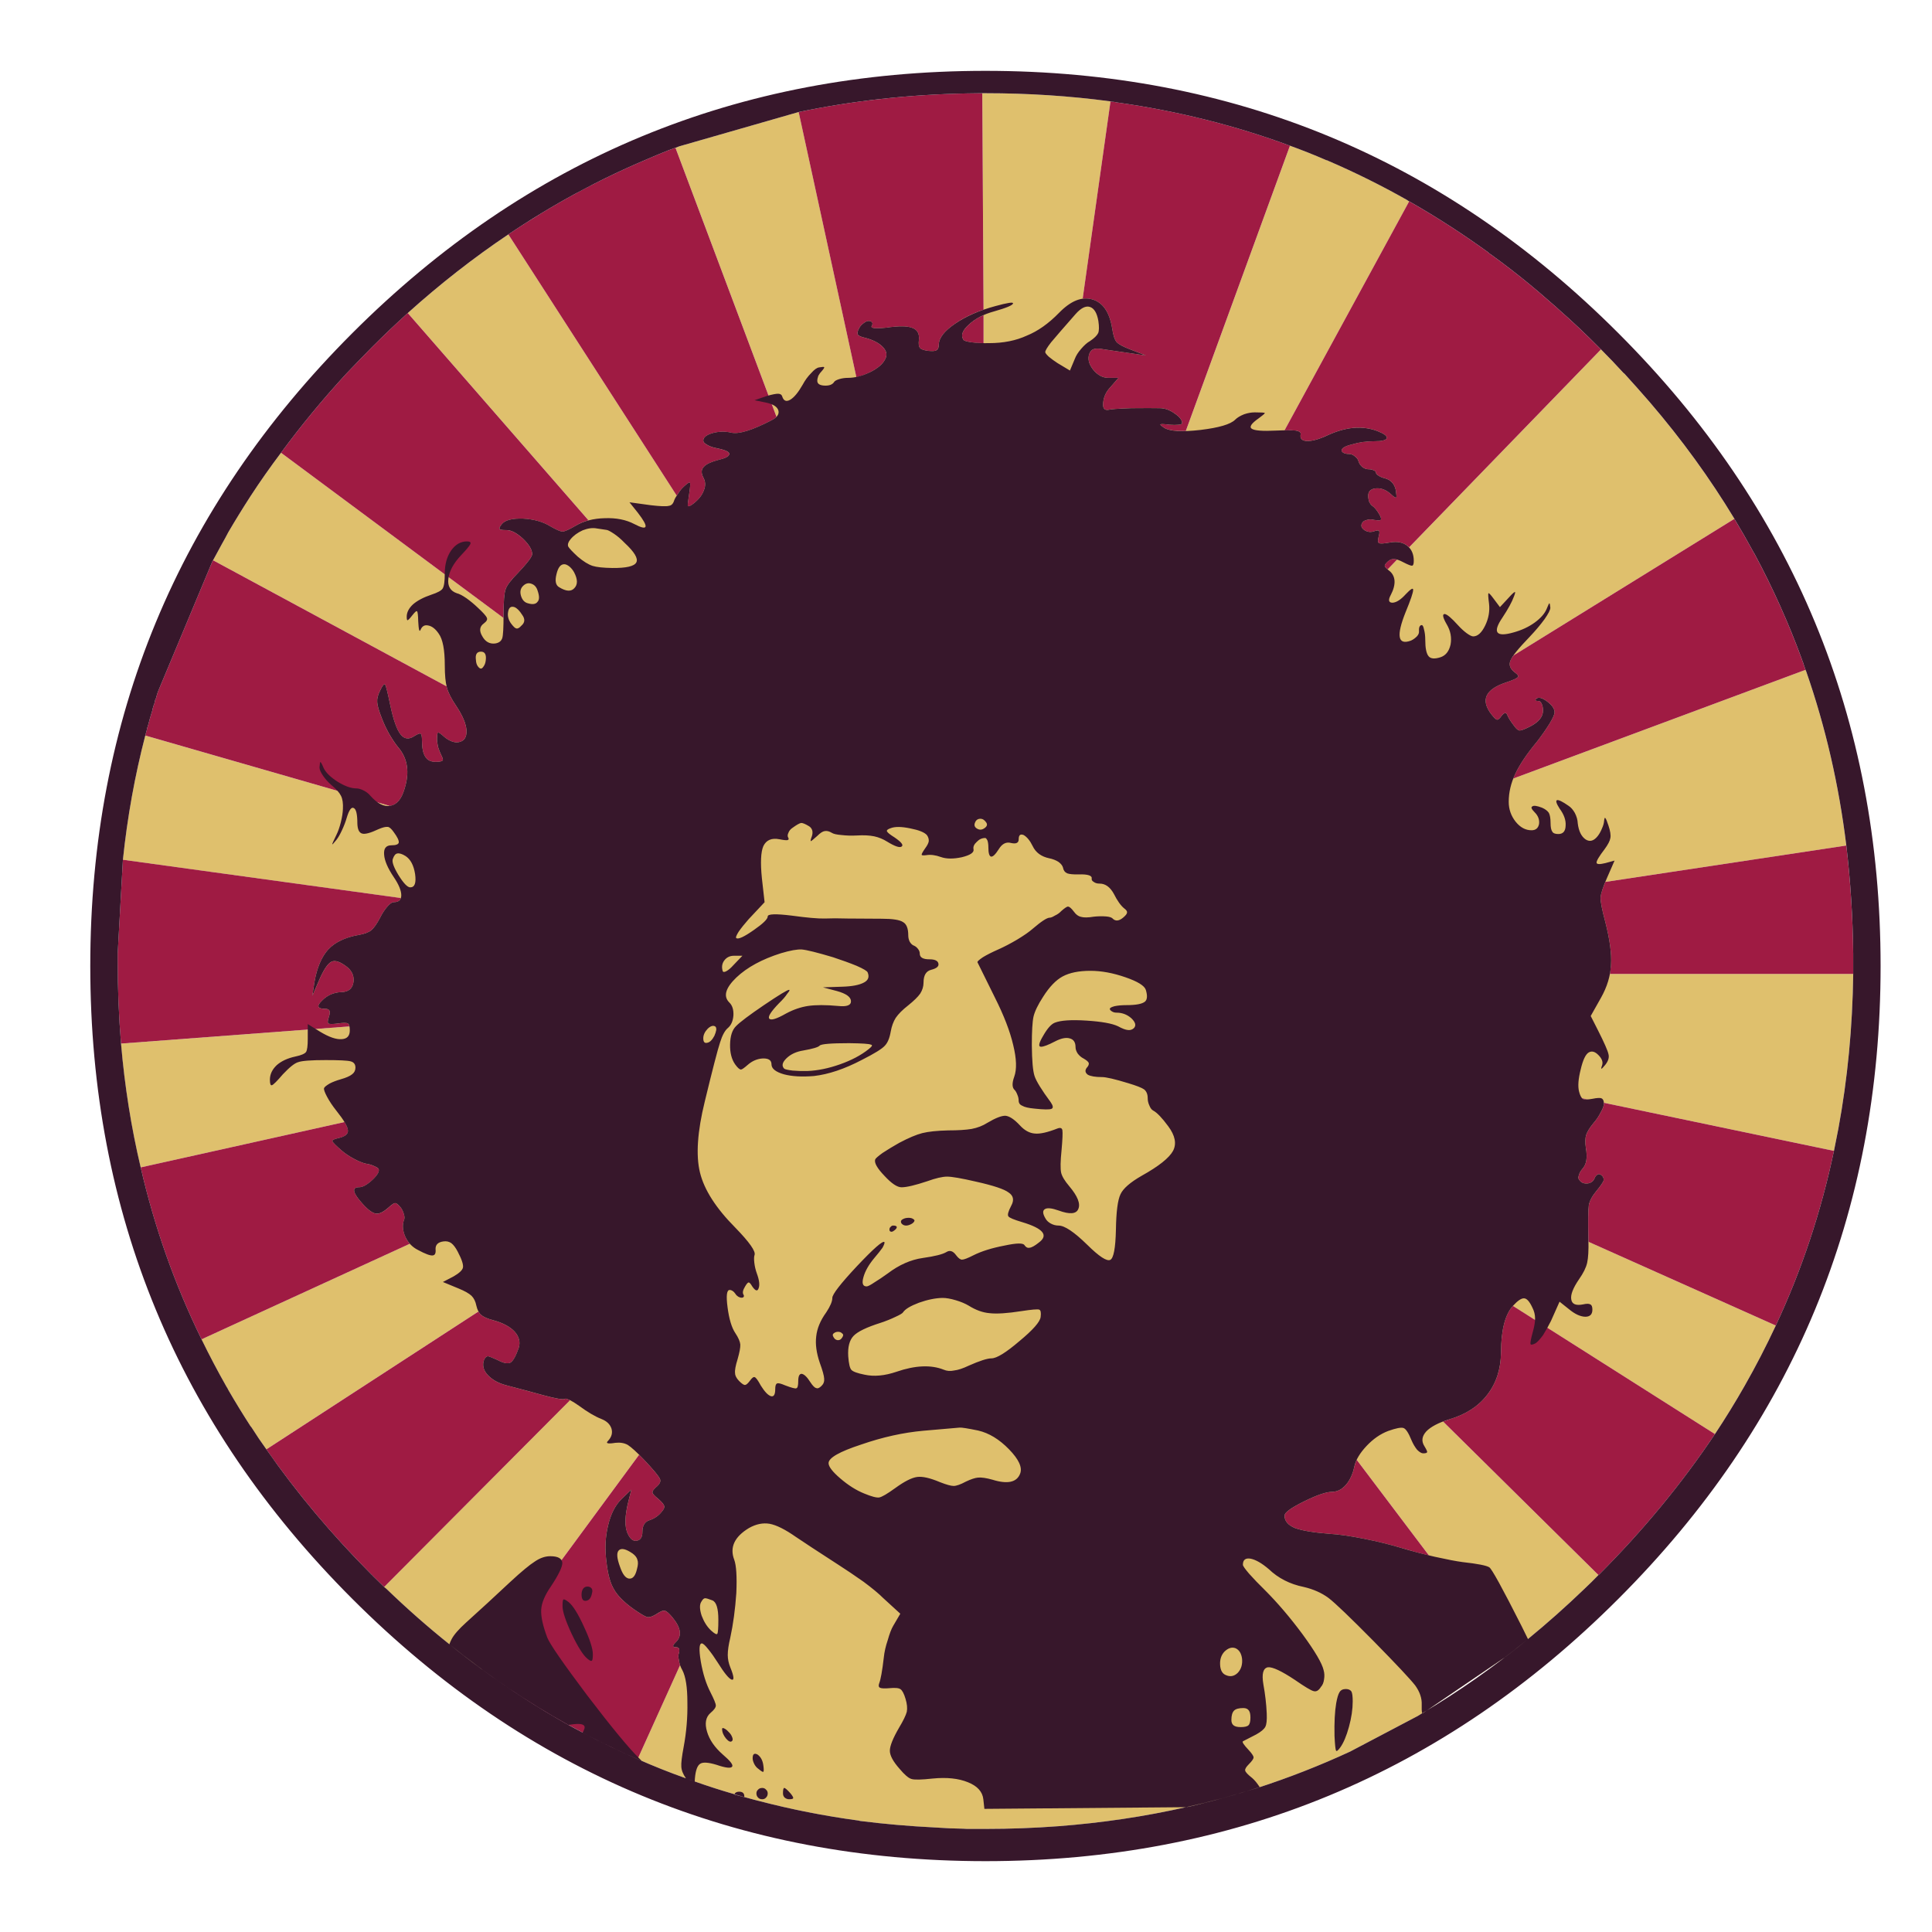 <?xml version="1.0" encoding="utf-8"?>
<!-- Generator: Adobe Illustrator 16.0.0, SVG Export Plug-In . SVG Version: 6.00 Build 0)  -->
<!DOCTYPE svg PUBLIC "-//W3C//DTD SVG 1.1//EN" "http://www.w3.org/Graphics/SVG/1.1/DTD/svg11.dtd">
<svg version="1.1" id="Layer_1" xmlns="http://www.w3.org/2000/svg" xmlns:xlink="http://www.w3.org/1999/xlink" x="0px" y="0px"
	 width="300px" height="300px" viewBox="0 0 300 300" enable-background="new 0 0 300 300" xml:space="preserve">
<g>
	<path fill-rule="evenodd" clip-rule="evenodd" fill="#DFC06D" d="M248.597,54.259c1.19,1.19,2.349,2.403,3.475,3.638
		c0.065,0.064,0.13,0.119,0.194,0.162c1.321,1.45,2.62,2.912,3.897,4.384c4.98,5.803,9.364,11.844,13.153,18.122l-34.295,21.208
		c-0.26,0.324-0.422,0.595-0.487,0.812c-0.281,0.671-0.043,1.288,0.715,1.851c0.454,0.325,0.595,0.563,0.422,0.715
		c-0.13,0.173-0.704,0.433-1.721,0.779c-3.335,1.083-4.114,2.761-2.339,5.034c0.39,0.477,0.66,0.736,0.812,0.779
		c0.195,0.044,0.434-0.141,0.715-0.552c0.433-0.563,0.736-0.617,0.909-0.162c0.173,0.433,0.52,0.984,1.04,1.656
		c0.346,0.498,0.649,0.746,0.908,0.746c0.261,0,0.834-0.227,1.722-0.682c1.256-0.671,1.884-1.472,1.884-2.403
		c0-0.411-0.065-0.758-0.195-1.039c-0.13-0.303-0.292-0.455-0.487-0.455c-0.216,0-0.356-0.021-0.422-0.064
		c-0.087-0.087-0.076-0.173,0.032-0.26c0.325-0.325,0.877-0.206,1.656,0.357c0.802,0.584,1.202,1.158,1.202,1.721
		c0,0.325-0.271,0.932-0.813,1.819c-0.541,0.866-1.169,1.764-1.883,2.695c-1.603,1.927-2.739,3.615-3.41,5.066
		c-0.108,0.238-0.217,0.476-0.325,0.714l45.402-16.888c0.021,0.044,0.033,0.076,0.033,0.098c0.021,0.043,0.043,0.087,0.064,0.13
		c3.009,8.639,5.088,17.656,6.235,27.053l-37.413,5.651c-0.477,1.104-0.726,1.927-0.747,2.469c-0.021,0.584,0.217,1.808,0.715,3.669
		c0.714,2.771,1.018,5.013,0.909,6.724c-0.043,0.476-0.098,0.952-0.162,1.428h37.771c-0.108,8.293-0.877,16.304-2.306,24.033
		c-0.217,1.147-0.444,2.295-0.683,3.443l-35.724-7.47c0,0.043,0,0.086,0,0.129c0,0.325-0.163,0.769-0.487,1.332
		c-0.282,0.584-0.649,1.137-1.104,1.656c-0.606,0.735-0.996,1.364-1.169,1.884c-0.151,0.52-0.162,1.212-0.033,2.078
		c0.26,1.451,0.076,2.512-0.552,3.183c-0.26,0.304-0.434,0.606-0.52,0.909c-0.13,0.347-0.13,0.596,0,0.747
		c0.281,0.455,0.714,0.66,1.299,0.617c0.563-0.065,0.942-0.346,1.137-0.844c0.108-0.261,0.249-0.434,0.422-0.521
		c0.151-0.107,0.304-0.118,0.455-0.032c0.411,0.238,0.574,0.563,0.487,0.975c-0.13,0.324-0.509,0.865-1.137,1.624
		c-0.628,0.758-1.007,1.472-1.137,2.143c-0.108,0.736-0.13,2.545-0.064,5.424c0,0.109,0.011,0.206,0.032,0.293l29.066,12.99
		c-1.494,3.204-3.118,6.344-4.872,9.419c-1.429,2.511-2.955,4.989-4.579,7.437l-31.372-19.908c-1.213,1.32-1.83,3.725-1.852,7.21
		c-0.021,2.576-0.725,4.763-2.11,6.561c-1.386,1.818-3.378,3.106-5.977,3.864c-0.324,0.108-0.628,0.217-0.908,0.324l24.129,23.838
		c-0.714,0.737-1.439,1.451-2.175,2.144c-2.858,2.75-5.781,5.348-8.77,7.795c-1.147,0.952-2.306,1.873-3.475,2.76l-12.828,8.736
		c-0.044,0.022-0.087,0.033-0.13,0.033c-0.238,0.151-0.466,0.292-0.682,0.422l-10.49,5.521c-4.72,2.187-9.56,4.081-14.517,5.683
		l-3.476,1.039c-2.316,0.672-4.677,1.289-7.08,1.852c-0.13,0.021-0.271,0.044-0.422,0.065c-6.409,1.45-13.013,2.436-19.811,2.955
		c-3.725,0.281-7.503,0.422-11.335,0.422c-0.975,0-1.927,0-2.857,0c-0.195-0.021-0.38-0.032-0.553-0.032
		c-0.735-0.021-1.472-0.043-2.208-0.065c-0.758-0.043-1.505-0.086-2.241-0.129c-3.94-0.195-7.805-0.531-11.595-1.008
		c-0.086-0.021-0.173-0.043-0.259-0.064c-5.283-0.714-10.446-1.732-15.492-3.053c-0.043-0.021-0.097-0.032-0.162-0.032
		c-1.299-0.347-2.576-0.703-3.832-1.072c-2.014-0.584-3.995-1.223-5.943-1.915c-0.303-0.108-0.584-0.207-0.844-0.293
		c-0.195-0.065-0.368-0.13-0.52-0.194c-2.556-0.91-5.056-1.905-7.502-2.988l6.592-14.582c-0.086-0.238-0.141-0.477-0.162-0.715
		c-0.13-0.52-0.13-0.909,0-1.169c0.065-0.281,0.065-0.509,0-0.682c-0.086-0.151-0.238-0.228-0.455-0.228
		c-0.303,0-0.454-0.054-0.454-0.162c-0.021-0.109,0.107-0.304,0.39-0.585c1.018-0.952,0.854-2.241-0.487-3.864
		c-0.52-0.628-0.909-0.975-1.169-1.04c-0.26-0.086-0.693,0.076-1.299,0.487c-0.606,0.39-1.104,0.553-1.494,0.487
		c-0.39-0.13-1.126-0.573-2.209-1.332c-1.45-1.061-2.425-2.057-2.923-2.987c-0.563-0.909-0.952-2.339-1.169-4.287
		c-0.26-1.992-0.173-3.864,0.26-5.618c0.412-1.754,1.094-3.106,2.046-4.06l1.56-1.494l-0.423,1.656
		c-0.628,2.447-0.66,4.2-0.098,5.262c0.369,0.779,0.823,1.114,1.364,1.006c0.585-0.086,0.877-0.552,0.877-1.396
		c0-0.953,0.368-1.549,1.104-1.786c0.779-0.261,1.407-0.693,1.884-1.3c0.347-0.39,0.476-0.703,0.39-0.941
		c-0.064-0.238-0.368-0.596-0.91-1.072c-0.563-0.454-0.865-0.779-0.908-0.975c-0.021-0.194,0.141-0.454,0.486-0.778
		c0.628-0.499,0.855-0.942,0.683-1.332c-0.174-0.433-1.007-1.44-2.501-3.021c-0.26-0.26-0.509-0.509-0.747-0.747l-24.487,33.257
		c-1.688-1.234-3.345-2.513-4.969-3.833c-3.356-2.685-6.615-5.554-9.776-8.606c-0.129-0.107-0.249-0.205-0.357-0.292l28.872-29.002
		c-0.433-0.194-0.682-0.271-0.747-0.227c-0.216,0.194-1.364,0.011-3.442-0.553c-1.385-0.39-3.28-0.898-5.684-1.526
		c-1.255-0.324-2.229-0.865-2.923-1.623c-0.671-0.737-0.855-1.516-0.552-2.339c0.173-0.368,0.378-0.552,0.617-0.552
		c0.216,0.043,0.704,0.238,1.461,0.585c0.931,0.497,1.612,0.628,2.045,0.389c0.412-0.281,0.833-1.05,1.267-2.306
		c0.26-0.888,0.043-1.722-0.65-2.501c-0.714-0.757-1.808-1.342-3.28-1.753c-0.931-0.238-1.57-0.521-1.917-0.845
		c-0.151-0.13-0.292-0.304-0.422-0.52l-32.931,21.402c-0.801-1.104-1.57-2.241-2.306-3.41c-0.065-0.064-0.119-0.13-0.163-0.195
		c-1.19-1.84-2.338-3.713-3.442-5.618c-0.086-0.195-0.184-0.368-0.292-0.52c-1.364-2.403-2.652-4.851-3.864-7.34l32.347-14.842
		c-0.282-0.304-0.509-0.649-0.682-1.039c-0.434-0.975-0.509-1.852-0.228-2.631c0.108-0.216,0.108-0.509,0-0.877
		c-0.108-0.39-0.259-0.726-0.455-1.007c-0.39-0.498-0.682-0.746-0.877-0.746c-0.173-0.044-0.519,0.173-1.039,0.649
		c-0.801,0.714-1.451,1.039-1.949,0.974c-0.542-0.065-1.224-0.552-2.046-1.461c-1.602-1.754-1.797-2.631-0.585-2.631
		c0.542,0,1.224-0.379,2.046-1.137c0.844-0.801,1.158-1.386,0.942-1.754c-0.108-0.13-0.346-0.271-0.715-0.422
		c-0.389-0.174-0.812-0.293-1.266-0.357c-0.476-0.108-1.083-0.357-1.819-0.747c-0.693-0.368-1.31-0.779-1.851-1.233
		c-0.953-0.824-1.451-1.321-1.494-1.495c-0.065-0.173,0.249-0.335,0.942-0.487c1.039-0.237,1.526-0.638,1.461-1.201
		c0-0.281-0.174-0.714-0.52-1.299l-31.665,7.047c-1.472-6.214-2.49-12.622-3.052-19.226l35.464-2.663
		c-0.043-0.238-0.119-0.39-0.227-0.455c-0.217-0.13-0.736-0.13-1.559,0c-0.823,0.108-1.31,0.108-1.461,0
		c-0.152-0.108-0.13-0.443,0.064-1.006c0.152-0.455,0.184-0.78,0.098-0.975c-0.108-0.195-0.314-0.293-0.617-0.293
		c-1.234,0-1.429-0.411-0.584-1.234c0.823-0.865,1.84-1.32,3.052-1.363c1.126-0.022,1.754-0.563,1.884-1.624
		c0.108-1.039-0.357-1.895-1.396-2.565c-0.909-0.628-1.613-0.79-2.111-0.487c-0.541,0.303-1.147,1.223-1.818,2.761l-1.071,2.468
		l0.325-2.111c0.389-2.229,1.104-3.918,2.143-5.065c1.061-1.126,2.62-1.873,4.677-2.241c0.909-0.151,1.58-0.4,2.014-0.747
		c0.411-0.346,0.866-0.995,1.364-1.948c0.325-0.649,0.682-1.202,1.072-1.657c0.411-0.497,0.758-0.746,1.039-0.746
		c0.606,0,0.974-0.217,1.104-0.649l-43.162-5.943c0.693-6.625,1.852-13.056,3.475-19.291l38.03,10.944
		c0-0.021,0.011-0.032,0.032-0.032c0.996-0.174,1.722-1.029,2.176-2.565c0.844-2.62,0.52-4.797-0.974-6.528
		c-0.412-0.498-0.877-1.191-1.397-2.078c-0.476-0.866-0.855-1.679-1.137-2.436c-0.455-1.147-0.692-1.981-0.714-2.501
		c-0.043-0.521,0.108-1.115,0.455-1.786c0.368-0.802,0.628-1.104,0.779-0.909c0.13,0.216,0.39,1.266,0.78,3.149
		c0.476,2.273,1.006,3.789,1.591,4.547c0.584,0.758,1.299,0.855,2.144,0.292c0.52-0.324,0.844-0.454,0.974-0.39
		c0.151,0.087,0.227,0.455,0.227,1.104c0,1.147,0.174,1.981,0.52,2.501c0.325,0.52,0.855,0.779,1.591,0.779
		c0.628,0,0.996-0.076,1.104-0.228c0.087-0.108,0-0.411-0.259-0.909c-0.152-0.303-0.303-0.692-0.455-1.169
		c-0.108-0.498-0.162-0.92-0.162-1.267c0-0.628,0.054-0.953,0.162-0.975c0.108-0.043,0.433,0.185,0.975,0.683
		c0.325,0.281,0.703,0.509,1.137,0.682c0.411,0.151,0.768,0.194,1.071,0.13c0.866-0.151,1.277-0.758,1.234-1.819
		c-0.065-1.039-0.596-2.306-1.592-3.8c-0.779-1.147-1.267-2.11-1.461-2.89c-0.021-0.065-0.032-0.119-0.032-0.162L33.082,86.995
		c0.065-0.108,0.119-0.206,0.163-0.292l1.201-2.209c0.347-0.606,0.682-1.223,1.007-1.851c1.104-1.884,2.252-3.746,3.442-5.586
		c1.495-2.295,3.075-4.547,4.742-6.756l34.555,25.657c0-0.151,0-0.304,0-0.455c0-2.078,0.108-3.41,0.325-3.994
		c0.195-0.606,0.833-1.451,1.916-2.533c1.472-1.56,2.209-2.533,2.209-2.923c0-0.693-0.487-1.505-1.461-2.437
		c-0.953-0.866-1.787-1.299-2.501-1.299c-0.649,0-1.006-0.054-1.071-0.162c-0.13-0.108-0.021-0.368,0.325-0.779
		c0.498-0.606,1.58-0.888,3.248-0.845c1.688,0.087,3.096,0.477,4.222,1.169c0.975,0.563,1.624,0.845,1.949,0.845
		s1.007-0.303,2.045-0.909c0.606-0.368,1.267-0.649,1.982-0.845l-28.06-32.184c5.001-4.503,10.208-8.574,15.621-12.211
		l26.144,40.563c0.064-0.108,0.141-0.217,0.228-0.325c0.281-0.454,0.585-0.822,0.909-1.104c0.541-0.498,0.845-0.693,0.91-0.585
		c0.086,0.108,0.043,0.715-0.131,1.819c-0.173,1.082-0.238,1.678-0.194,1.786c0.086,0.151,0.368,0.043,0.845-0.325
		c0.844-0.649,1.396-1.354,1.655-2.111c0.282-0.692,0.249-1.353-0.098-1.98c-0.346-0.672-0.324-1.213,0.065-1.624
		c0.368-0.434,1.18-0.813,2.437-1.137c1.104-0.26,1.612-0.585,1.525-0.975c-0.108-0.303-0.768-0.573-1.98-0.812
		c-0.585-0.108-1.072-0.281-1.462-0.52c-0.39-0.217-0.585-0.434-0.585-0.649c0-0.498,0.487-0.888,1.462-1.17
		c0.975-0.26,1.927-0.281,2.858-0.064c1.169,0.281,3.258-0.357,6.268-1.916c0.347-0.174,0.606-0.357,0.779-0.553l-15.686-41.765
		c0.194-0.086,0.39-0.162,0.584-0.227l18.545-5.327l8.963,41.181c0.671-0.151,1.375-0.411,2.111-0.779
		c1.19-0.585,1.97-1.245,2.338-1.981c0.368-0.649,0.271-1.277-0.292-1.884c-0.563-0.627-1.473-1.115-2.728-1.461
		c-0.672-0.151-1.062-0.314-1.17-0.487c-0.151-0.195-0.097-0.53,0.162-1.007c0.151-0.303,0.38-0.563,0.683-0.779
		c0.304-0.238,0.563-0.357,0.779-0.357c0.281,0,0.465,0.076,0.552,0.228c0.087,0.13,0.076,0.292-0.032,0.487
		c-0.303,0.411,0.443,0.52,2.241,0.325c1.927-0.282,3.269-0.271,4.026,0.032c0.78,0.282,1.126,0.888,1.04,1.819
		c-0.087,0.649-0.033,1.082,0.162,1.299c0.174,0.217,0.606,0.368,1.299,0.455c0.65,0.064,1.072,0.032,1.267-0.098
		c0.238-0.13,0.357-0.411,0.357-0.845c0-1.039,0.845-2.132,2.533-3.28c1.234-0.866,2.706-1.591,4.417-2.176l-0.195-33.613
		c0.173,0,0.336,0,0.487,0c6.646,0,13.121,0.422,19.421,1.267l-4.319,30.625c0.52-0.043,1.019,0,1.494,0.13
		c1.646,0.476,2.674,1.981,3.085,4.514c0.151,1.04,0.379,1.743,0.683,2.111c0.325,0.347,1.028,0.726,2.111,1.137l2.436,0.941
		l-6.431-0.941c-0.758-0.151-1.299-0.174-1.624-0.064c-0.325,0.086-0.563,0.324-0.714,0.714c-0.304,0.779-0.108,1.613,0.584,2.501
		c0.693,0.845,1.482,1.267,2.371,1.267h1.559l-1.299,1.493c-0.629,0.672-0.985,1.44-1.072,2.307
		c-0.108,0.865,0.152,1.256,0.78,1.169c0.39-0.108,1.591-0.194,3.604-0.26c2.014-0.021,3.475-0.021,4.385,0
		c0.779,0,1.547,0.271,2.306,0.812c0.779,0.52,1.169,1.018,1.169,1.494c0,0.151-0.185,0.238-0.552,0.26
		c-0.369,0.043-0.823,0.043-1.365,0c-0.844-0.108-1.32-0.13-1.428-0.064c-0.108,0.043,0.086,0.227,0.584,0.552
		c0.628,0.368,1.743,0.53,3.346,0.487l16.173-44.298c1.862,0.671,3.713,1.407,5.554,2.208c0.064,0.043,0.141,0.065,0.228,0.065
		c0.064,0.043,0.108,0.065,0.13,0.065c4.178,1.797,8.26,3.821,12.243,6.073c0.108,0.087,0.228,0.163,0.357,0.228l-19.356,35.562
		c0.779-0.021,1.364-0.011,1.754,0.032c0.563,0.108,0.813,0.304,0.747,0.585c-0.13,0.671,0.206,1.018,1.007,1.039
		s1.851-0.271,3.15-0.877c2.836-1.32,5.412-1.548,7.729-0.682c1.061,0.411,1.559,0.779,1.494,1.104
		c-0.109,0.324-0.736,0.486-1.885,0.486c-1.299,0-2.468,0.163-3.507,0.487c-1.083,0.26-1.624,0.574-1.624,0.942
		c0,0.151,0.108,0.281,0.325,0.39c0.216,0.108,0.487,0.162,0.812,0.162c0.325,0,0.628,0.119,0.909,0.357
		c0.325,0.238,0.521,0.509,0.585,0.812c0.108,0.347,0.314,0.639,0.617,0.877c0.303,0.217,0.605,0.325,0.909,0.325
		c0.303,0,0.574,0.054,0.812,0.162c0.238,0.108,0.357,0.228,0.357,0.357c0,0.151,0.142,0.313,0.422,0.487
		c0.261,0.173,0.574,0.303,0.942,0.39c0.931,0.238,1.505,0.854,1.722,1.851c0.107,0.715,0.129,1.094,0.064,1.137
		c-0.108,0.065-0.379-0.108-0.812-0.52c-0.715-0.649-1.473-0.952-2.273-0.909c-0.845,0.065-1.267,0.444-1.267,1.137
		c0,0.347,0.054,0.671,0.162,0.975c0.13,0.26,0.26,0.443,0.39,0.552c0.39,0.238,0.791,0.715,1.202,1.429
		c0.238,0.434,0.303,0.704,0.194,0.813c-0.086,0.086-0.434,0.086-1.039,0c-0.368-0.108-0.736-0.108-1.104,0
		c-0.367,0.086-0.606,0.227-0.714,0.422c-0.282,0.433-0.174,0.823,0.324,1.169c0.498,0.325,1.05,0.368,1.656,0.13
		c0.347-0.108,0.552-0.108,0.617,0c0.087,0.13,0.065,0.423-0.065,0.877c-0.151,0.585-0.13,0.92,0.065,1.007
		c0.195,0.108,0.769,0.076,1.722-0.098c1.104-0.194,1.992-0.021,2.663,0.52c0.107,0.065,0.205,0.142,0.292,0.228L248.597,54.259z
		 M216.932,86.897c-0.173-0.064-0.324-0.098-0.454-0.098c-0.325-0.021-0.64,0.098-0.942,0.357c-0.347,0.304-0.52,0.542-0.52,0.715
		c0.021,0.13,0.173,0.313,0.455,0.552L216.932,86.897z M149.575,52.732c0.064,0.173,0.498,0.314,1.299,0.422
		c0.563,0.087,1.18,0.13,1.852,0.13v-4.352c-0.909,0.39-1.678,0.888-2.306,1.494C149.445,51.292,149.164,52.061,149.575,52.732z
		 M201.051,237.265c1.104,0.411,2.912,0.715,5.423,0.909c1.451,0.087,3.248,0.347,5.392,0.78c2.057,0.41,3.951,0.876,5.684,1.396
		c1.364,0.412,2.814,0.813,4.352,1.202l-11.236-14.875c-0.152,0.347-0.271,0.683-0.357,1.007c-0.238,1.169-0.671,2.122-1.299,2.858
		c-0.606,0.714-1.321,1.083-2.144,1.104c-0.91,0-2.371,0.498-4.385,1.494c-2.014,0.995-3.021,1.731-3.021,2.208
		C199.459,236.172,199.99,236.81,201.051,237.265z M246.583,170.72l-0.941-0.194c0.043,0.064,0.097,0.108,0.162,0.13
		C245.955,170.72,246.215,170.741,246.583,170.72z"/>
	<path fill-rule="evenodd" clip-rule="evenodd" fill="#9F1B43" d="M218.815,31.265c0.13,0.065,0.26,0.141,0.39,0.228
		c3.962,2.273,7.849,4.785,11.659,7.535c0.151,0.086,0.281,0.195,0.39,0.325c0.325,0.217,0.628,0.433,0.909,0.649
		c0.347,0.26,0.715,0.53,1.104,0.812c1.905,1.429,3.789,2.934,5.65,4.514c0.715,0.628,1.451,1.267,2.209,1.916
		c0.151,0.13,0.303,0.26,0.455,0.39c0.15,0.151,0.292,0.281,0.422,0.39c2.143,1.883,4.232,3.854,6.268,5.91
		c0.108,0.108,0.217,0.217,0.325,0.325l-29.781,30.723c-0.087-0.086-0.185-0.162-0.292-0.228c-0.671-0.541-1.56-0.714-2.663-0.52
		c-0.953,0.174-1.526,0.206-1.722,0.098c-0.195-0.087-0.217-0.422-0.065-1.007c0.131-0.454,0.152-0.747,0.065-0.877
		c-0.065-0.108-0.271-0.108-0.617,0c-0.606,0.238-1.158,0.195-1.656-0.13c-0.498-0.346-0.606-0.736-0.324-1.169
		c0.107-0.195,0.347-0.336,0.714-0.422c0.368-0.108,0.736-0.108,1.104,0c0.605,0.086,0.953,0.086,1.039,0
		c0.108-0.108,0.044-0.379-0.194-0.813c-0.411-0.714-0.813-1.19-1.202-1.429c-0.13-0.108-0.26-0.292-0.39-0.552
		c-0.108-0.304-0.162-0.628-0.162-0.975c0-0.692,0.422-1.071,1.267-1.137c0.801-0.043,1.559,0.26,2.273,0.909
		c0.433,0.411,0.703,0.585,0.812,0.52c0.064-0.043,0.043-0.422-0.064-1.137c-0.217-0.996-0.791-1.612-1.722-1.851
		c-0.368-0.087-0.682-0.217-0.942-0.39c-0.28-0.174-0.422-0.336-0.422-0.487c0-0.13-0.119-0.249-0.357-0.357
		c-0.237-0.108-0.509-0.162-0.812-0.162c-0.304,0-0.606-0.108-0.909-0.325c-0.303-0.238-0.509-0.53-0.617-0.877
		c-0.064-0.303-0.26-0.573-0.585-0.812c-0.281-0.238-0.584-0.357-0.909-0.357c-0.324,0-0.596-0.054-0.812-0.162
		c-0.217-0.108-0.325-0.238-0.325-0.39c0-0.368,0.541-0.683,1.624-0.942c1.039-0.324,2.208-0.487,3.507-0.487
		c1.148,0,1.775-0.162,1.885-0.486c0.064-0.325-0.434-0.693-1.494-1.104c-2.317-0.866-4.894-0.639-7.729,0.682
		c-1.3,0.606-2.35,0.898-3.15,0.877s-1.137-0.368-1.007-1.039c0.065-0.281-0.184-0.477-0.747-0.585
		c-0.39-0.043-0.975-0.054-1.754-0.032L218.815,31.265z M22.559,114.211c0.043-0.174,0.086-0.336,0.13-0.487
		c0.043-0.151,0.086-0.304,0.129-0.455c0-0.086,0.011-0.173,0.033-0.26c0.043-0.064,0.076-0.141,0.097-0.228
		c0.216-0.844,0.455-1.678,0.715-2.5c0.021-0.108,0.043-0.217,0.064-0.325c0.022-0.087,0.043-0.151,0.065-0.194
		c0.021-0.065,0.044-0.142,0.065-0.228c0-0.043,0.021-0.098,0.064-0.163c0.021-0.086,0.044-0.151,0.065-0.194
		c0.021-0.087,0.043-0.173,0.065-0.26c0-0.065,0.011-0.13,0.032-0.195c0.043-0.129,0.098-0.249,0.162-0.356
		c0-0.065,0.011-0.131,0.033-0.195c0.021-0.064,0.043-0.13,0.065-0.194c0.022-0.108,0.054-0.217,0.097-0.325
		c0.044-0.108,0.087-0.228,0.13-0.357l8.412-20.136c0.022-0.064,0.054-0.119,0.098-0.162l36.276,19.584
		c0,0.043,0.011,0.097,0.032,0.162c0.195,0.779,0.682,1.742,1.461,2.89c0.996,1.494,1.527,2.761,1.592,3.8
		c0.043,1.062-0.368,1.668-1.234,1.819c-0.303,0.064-0.661,0.021-1.071-0.13c-0.434-0.173-0.812-0.4-1.137-0.682
		c-0.542-0.498-0.866-0.726-0.975-0.683c-0.108,0.021-0.162,0.347-0.162,0.975c0,0.347,0.054,0.769,0.162,1.267
		c0.152,0.477,0.303,0.866,0.455,1.169c0.259,0.498,0.346,0.801,0.259,0.909c-0.108,0.151-0.477,0.228-1.104,0.228
		c-0.736,0-1.266-0.26-1.591-0.779c-0.346-0.52-0.52-1.354-0.52-2.501c0-0.649-0.076-1.018-0.227-1.104
		c-0.13-0.064-0.455,0.065-0.974,0.39c-0.844,0.563-1.56,0.466-2.144-0.292c-0.585-0.758-1.115-2.273-1.591-4.547
		c-0.39-1.884-0.65-2.934-0.78-3.149c-0.151-0.195-0.411,0.107-0.779,0.909c-0.347,0.671-0.498,1.266-0.455,1.786
		c0.022,0.52,0.26,1.354,0.714,2.501c0.282,0.757,0.661,1.569,1.137,2.436c0.52,0.887,0.985,1.58,1.397,2.078
		c1.494,1.731,1.818,3.908,0.974,6.528c-0.455,1.536-1.181,2.392-2.176,2.565c-0.021,0-0.032,0.011-0.032,0.032L22.559,114.211z
		 M63.317,48.608l28.06,32.184c-0.715,0.195-1.375,0.477-1.982,0.845c-1.039,0.606-1.721,0.909-2.045,0.909
		s-0.974-0.281-1.949-0.845c-1.126-0.692-2.533-1.082-4.222-1.169c-1.668-0.043-2.75,0.238-3.248,0.845
		c-0.346,0.411-0.455,0.671-0.325,0.779c0.065,0.108,0.422,0.162,1.071,0.162c0.715,0,1.548,0.433,2.501,1.299
		c0.974,0.932,1.461,1.743,1.461,2.437c0,0.39-0.737,1.363-2.209,2.923c-1.083,1.082-1.721,1.927-1.916,2.533
		c-0.216,0.584-0.325,1.916-0.325,3.994c0,0.151,0,0.304,0,0.455L43.637,70.302c3.096-4.2,6.462-8.281,10.1-12.243
		c1.299-1.364,2.63-2.739,3.994-4.125C59.572,52.094,61.434,50.318,63.317,48.608z M152.53,14.475l0.195,33.613
		c-1.711,0.585-3.183,1.31-4.417,2.176c-1.688,1.147-2.533,2.241-2.533,3.28c0,0.434-0.119,0.715-0.357,0.845
		c-0.194,0.13-0.616,0.162-1.267,0.098c-0.692-0.087-1.125-0.238-1.299-0.455c-0.195-0.217-0.249-0.649-0.162-1.299
		c0.086-0.931-0.26-1.537-1.04-1.819c-0.758-0.303-2.1-0.314-4.026-0.032c-1.798,0.195-2.544,0.086-2.241-0.325
		c0.108-0.195,0.119-0.357,0.032-0.487c-0.087-0.152-0.271-0.228-0.552-0.228c-0.217,0-0.476,0.119-0.779,0.357
		c-0.303,0.216-0.531,0.476-0.683,0.779c-0.259,0.477-0.313,0.812-0.162,1.007c0.108,0.173,0.498,0.335,1.17,0.487
		c1.255,0.347,2.165,0.834,2.728,1.461c0.563,0.606,0.66,1.234,0.292,1.884c-0.368,0.736-1.147,1.396-2.338,1.981
		c-0.736,0.368-1.44,0.628-2.111,0.779l-8.963-41.181c8.378-1.753,17.093-2.717,26.144-2.89
		C150.938,14.485,151.729,14.475,152.53,14.475z M104.888,22.951l15.686,41.765c-0.173,0.195-0.433,0.379-0.779,0.553
		c-3.01,1.559-5.099,2.197-6.268,1.916c-0.932-0.217-1.884-0.195-2.858,0.064c-0.975,0.282-1.462,0.672-1.462,1.17
		c0,0.216,0.195,0.433,0.585,0.649c0.39,0.238,0.877,0.411,1.462,0.52c1.213,0.238,1.872,0.509,1.98,0.812
		c0.087,0.39-0.422,0.715-1.525,0.975c-1.257,0.324-2.068,0.703-2.437,1.137c-0.39,0.411-0.411,0.952-0.065,1.624
		c0.347,0.628,0.38,1.288,0.098,1.98c-0.26,0.758-0.812,1.462-1.655,2.111c-0.477,0.368-0.759,0.477-0.845,0.325
		c-0.044-0.108,0.021-0.704,0.194-1.786c0.174-1.104,0.217-1.711,0.131-1.819c-0.065-0.108-0.369,0.087-0.91,0.585
		c-0.324,0.281-0.628,0.649-0.909,1.104c-0.087,0.108-0.163,0.217-0.228,0.325L78.938,36.396
		c6.777-4.568,13.867-8.422,21.272-11.562c1.19-0.52,2.382-1.018,3.572-1.494l0.552-0.195
		C104.509,23.06,104.692,22.995,104.888,22.951z M200.304,22.626l-16.173,44.298c-1.603,0.043-2.718-0.119-3.346-0.487
		c-0.498-0.325-0.692-0.509-0.584-0.552c0.107-0.065,0.584-0.044,1.428,0.064c0.542,0.043,0.996,0.043,1.365,0
		c0.367-0.021,0.552-0.108,0.552-0.26c0-0.477-0.39-0.975-1.169-1.494c-0.759-0.541-1.526-0.812-2.306-0.812
		c-0.91-0.021-2.371-0.021-4.385,0c-2.014,0.065-3.215,0.151-3.604,0.26c-0.628,0.087-0.889-0.304-0.78-1.169
		c0.087-0.866,0.443-1.635,1.072-2.307l1.299-1.493h-1.559c-0.889,0-1.678-0.422-2.371-1.267c-0.692-0.888-0.888-1.722-0.584-2.501
		c0.15-0.39,0.389-0.628,0.714-0.714c0.325-0.109,0.866-0.087,1.624,0.064l6.431,0.941l-2.436-0.941
		c-1.083-0.411-1.786-0.79-2.111-1.137c-0.304-0.368-0.531-1.072-0.683-2.111c-0.411-2.533-1.439-4.038-3.085-4.514
		c-0.476-0.13-0.975-0.173-1.494-0.13l4.319-30.625c0.131,0.022,0.238,0.043,0.325,0.065c0.13,0,0.238,0.011,0.325,0.032
		c0.13,0.022,0.237,0.043,0.324,0.065C182.788,17.225,191.752,19.465,200.304,22.626z M149.575,52.732
		c-0.411-0.671-0.13-1.44,0.845-2.306c0.628-0.606,1.396-1.104,2.306-1.494v4.352c-0.672,0-1.288-0.043-1.852-0.13
		C150.073,53.046,149.64,52.906,149.575,52.732z M216.932,86.897l-1.461,1.526c-0.282-0.238-0.434-0.422-0.455-0.552
		c0-0.173,0.173-0.411,0.52-0.715c0.303-0.26,0.617-0.379,0.942-0.357C216.607,86.8,216.759,86.833,216.932,86.897z
		 M280.358,104.013L234.956,120.9c0.108-0.238,0.217-0.476,0.325-0.714c0.671-1.451,1.808-3.14,3.41-5.066
		c0.714-0.932,1.342-1.829,1.883-2.695c0.542-0.888,0.813-1.494,0.813-1.819c0-0.563-0.4-1.137-1.202-1.721
		c-0.779-0.563-1.331-0.683-1.656-0.357c-0.108,0.087-0.119,0.173-0.032,0.26c0.065,0.043,0.206,0.064,0.422,0.064
		c0.195,0,0.357,0.152,0.487,0.455c0.13,0.281,0.195,0.628,0.195,1.039c0,0.932-0.628,1.732-1.884,2.403
		c-0.888,0.455-1.461,0.682-1.722,0.682c-0.259,0-0.563-0.248-0.908-0.746c-0.521-0.672-0.867-1.224-1.04-1.656
		c-0.173-0.455-0.477-0.4-0.909,0.162c-0.281,0.411-0.52,0.596-0.715,0.552c-0.151-0.043-0.422-0.303-0.812-0.779
		c-1.775-2.273-0.996-3.951,2.339-5.034c1.017-0.347,1.591-0.606,1.721-0.779c0.173-0.151,0.032-0.39-0.422-0.715
		c-0.758-0.563-0.996-1.18-0.715-1.851c0.065-0.217,0.228-0.487,0.487-0.812l34.295-21.208c1.018,1.689,1.992,3.389,2.923,5.1
		c0.021,0.064,0.055,0.119,0.098,0.162c0.021,0.064,0.054,0.119,0.098,0.162c2.836,5.283,5.282,10.729,7.34,16.336
		c0.021,0.064,0.043,0.13,0.064,0.195c0.108,0.26,0.206,0.541,0.292,0.844C280.218,103.58,280.294,103.796,280.358,104.013z
		 M246.583,170.72c-0.368,0.021-0.628,0-0.779-0.064c-0.065-0.021-0.119-0.065-0.162-0.13L246.583,170.72z M275.747,205.827
		l-29.066-12.99c-0.021-0.087-0.032-0.184-0.032-0.293c-0.065-2.879-0.044-4.688,0.064-5.424c0.13-0.671,0.509-1.385,1.137-2.143
		c0.628-0.759,1.007-1.3,1.137-1.624c0.087-0.411-0.076-0.736-0.487-0.975c-0.151-0.086-0.304-0.075-0.455,0.032
		c-0.173,0.087-0.313,0.26-0.422,0.521c-0.194,0.498-0.574,0.778-1.137,0.844c-0.585,0.043-1.018-0.162-1.299-0.617
		c-0.13-0.151-0.13-0.4,0-0.747c0.086-0.303,0.26-0.605,0.52-0.909c0.628-0.671,0.812-1.731,0.552-3.183
		c-0.129-0.866-0.118-1.559,0.033-2.078c0.173-0.52,0.563-1.148,1.169-1.884c0.455-0.52,0.822-1.072,1.104-1.656
		c0.324-0.563,0.487-1.007,0.487-1.332c0-0.043,0-0.086,0-0.129l35.724,7.47C282.783,188.171,279.774,197.21,275.747,205.827z
		 M201.051,237.265c-1.061-0.455-1.592-1.093-1.592-1.916c0-0.477,1.007-1.213,3.021-2.208c2.014-0.996,3.475-1.494,4.385-1.494
		c0.822-0.021,1.537-0.391,2.144-1.104c0.628-0.736,1.061-1.689,1.299-2.858c0.086-0.324,0.205-0.66,0.357-1.007l11.236,14.875
		c-1.537-0.39-2.987-0.79-4.352-1.202c-1.732-0.52-3.627-0.985-5.684-1.396c-2.144-0.434-3.94-0.693-5.392-0.78
		C203.963,237.979,202.155,237.676,201.051,237.265z M248.206,244.571l-24.129-23.838c0.28-0.107,0.584-0.216,0.908-0.324
		c2.599-0.758,4.591-2.046,5.977-3.864c1.386-1.798,2.089-3.984,2.11-6.561c0.021-3.485,0.639-5.89,1.852-7.21l31.372,19.908
		c-5.109,7.644-11.118,14.928-18.024,21.856C248.25,244.561,248.229,244.571,248.206,244.571z M19.084,133.502l43.162,5.943
		c-0.13,0.433-0.498,0.649-1.104,0.649c-0.281,0-0.628,0.249-1.039,0.746c-0.39,0.455-0.747,1.008-1.072,1.657
		c-0.498,0.953-0.953,1.603-1.364,1.948c-0.434,0.347-1.104,0.596-2.014,0.747c-2.057,0.368-3.616,1.115-4.677,2.241
		c-1.04,1.147-1.754,2.836-2.143,5.065l-0.325,2.111l1.071-2.468c0.671-1.538,1.277-2.458,1.818-2.761
		c0.499-0.303,1.202-0.141,2.111,0.487c1.04,0.671,1.505,1.526,1.396,2.565c-0.13,1.062-0.758,1.602-1.884,1.624
		c-1.212,0.043-2.229,0.498-3.052,1.363c-0.845,0.823-0.65,1.234,0.584,1.234c0.303,0,0.509,0.098,0.617,0.293
		c0.086,0.194,0.054,0.52-0.098,0.975c-0.195,0.563-0.216,0.897-0.064,1.006c0.151,0.108,0.639,0.108,1.461,0
		c0.823-0.13,1.342-0.13,1.559,0c0.108,0.065,0.184,0.217,0.227,0.455l-35.464,2.663c-0.346-4.2-0.52-8.466-0.52-12.796
		c0-0.39,0-0.779,0-1.169L19.084,133.502z M41.363,225.054l32.931-21.402c0.13,0.216,0.271,0.39,0.422,0.52
		c0.347,0.324,0.985,0.606,1.917,0.845c1.472,0.411,2.566,0.996,3.28,1.753c0.693,0.779,0.91,1.613,0.65,2.501
		c-0.434,1.256-0.855,2.024-1.267,2.306c-0.433,0.239-1.115,0.108-2.045-0.389c-0.758-0.347-1.245-0.542-1.461-0.585
		c-0.239,0-0.444,0.184-0.617,0.552c-0.303,0.823-0.119,1.602,0.552,2.339c0.693,0.758,1.667,1.299,2.923,1.623
		c2.403,0.628,4.298,1.137,5.684,1.526c2.079,0.563,3.226,0.747,3.442,0.553c0.065-0.044,0.314,0.032,0.747,0.227l-28.872,29.002
		c-0.584-0.584-1.169-1.158-1.754-1.721c-0.043-0.065-0.097-0.12-0.163-0.163C51.539,238.325,46.083,231.83,41.363,225.054z
		 M21.844,181.274l31.665-7.047c0.346,0.585,0.52,1.018,0.52,1.299c0.064,0.563-0.422,0.964-1.461,1.201
		c-0.693,0.152-1.007,0.314-0.942,0.487c0.043,0.174,0.541,0.671,1.494,1.495c0.541,0.454,1.158,0.865,1.851,1.233
		c0.736,0.39,1.343,0.639,1.819,0.747c0.454,0.064,0.877,0.184,1.266,0.357c0.369,0.151,0.606,0.292,0.715,0.422
		c0.216,0.368-0.098,0.953-0.942,1.754c-0.823,0.758-1.504,1.137-2.046,1.137c-1.212,0-1.017,0.877,0.585,2.631
		c0.823,0.909,1.504,1.396,2.046,1.461c0.498,0.065,1.147-0.26,1.949-0.974c0.52-0.477,0.866-0.693,1.039-0.649
		c0.195,0,0.487,0.248,0.877,0.746c0.195,0.281,0.346,0.617,0.455,1.007c0.108,0.368,0.108,0.661,0,0.877
		c-0.281,0.779-0.206,1.656,0.228,2.631c0.173,0.39,0.4,0.735,0.682,1.039l-32.347,14.842
		C27.138,199.483,23.988,190.585,21.844,181.274z M74.749,259.154l24.487-33.257c0.238,0.238,0.487,0.487,0.747,0.747
		c1.494,1.58,2.327,2.588,2.501,3.021c0.173,0.39-0.055,0.833-0.683,1.332c-0.346,0.324-0.508,0.584-0.486,0.778
		c0.043,0.195,0.346,0.521,0.908,0.975c0.542,0.477,0.846,0.834,0.91,1.072c0.086,0.238-0.043,0.552-0.39,0.941
		c-0.477,0.606-1.104,1.039-1.884,1.3c-0.736,0.237-1.104,0.833-1.104,1.786c0,0.844-0.292,1.31-0.877,1.396
		c-0.541,0.108-0.995-0.227-1.364-1.006c-0.563-1.062-0.53-2.814,0.098-5.262l0.423-1.656l-1.56,1.494
		c-0.952,0.953-1.634,2.306-2.046,4.06c-0.433,1.754-0.52,3.626-0.26,5.618c0.217,1.948,0.606,3.378,1.169,4.287
		c0.498,0.931,1.473,1.927,2.923,2.987c1.083,0.759,1.819,1.202,2.209,1.332c0.39,0.065,0.888-0.098,1.494-0.487
		c0.605-0.411,1.039-0.573,1.299-0.487c0.26,0.065,0.649,0.412,1.169,1.04c1.342,1.623,1.505,2.912,0.487,3.864
		c-0.282,0.281-0.411,0.476-0.39,0.585c0,0.108,0.151,0.162,0.454,0.162c0.217,0,0.369,0.076,0.455,0.228
		c0.065,0.173,0.065,0.4,0,0.682c-0.13,0.26-0.13,0.649,0,1.169c0.021,0.238,0.076,0.477,0.162,0.715l-6.592,14.582
		c-3.79-1.667-7.503-3.508-11.14-5.521c-4.374-2.468-8.617-5.207-12.73-8.216C74.987,259.327,74.857,259.24,74.749,259.154z
		 M287.764,151.233h-37.771c0.064-0.476,0.119-0.952,0.162-1.428c0.108-1.711-0.195-3.952-0.909-6.724
		c-0.498-1.861-0.736-3.085-0.715-3.669c0.021-0.542,0.271-1.365,0.747-2.469l37.413-5.651c0.649,5.479,1.007,11.075,1.072,16.791
		c0,0.39,0,0.779,0,1.169C287.764,149.902,287.764,150.563,287.764,151.233z"/>
	<path fill-rule="evenodd" clip-rule="evenodd" fill="#37172B" d="M218.815,31.265c-0.13-0.065-0.249-0.141-0.357-0.228
		c-3.983-2.251-8.065-4.276-12.243-6.073c-0.021,0-0.065-0.022-0.13-0.065c-0.087,0-0.163-0.022-0.228-0.065
		c-1.841-0.801-3.691-1.537-5.554-2.208c-8.552-3.161-17.516-5.402-26.891-6.723c-0.087-0.021-0.194-0.043-0.324-0.065
		c-0.087-0.021-0.195-0.032-0.325-0.032c-0.087-0.022-0.194-0.043-0.325-0.065c-6.3-0.844-12.774-1.267-19.421-1.267
		c-0.151,0-0.314,0-0.487,0c-0.801,0-1.592,0.011-2.37,0.033c-9.051,0.173-17.766,1.137-26.144,2.89l-18.545,5.327
		c-0.194,0.065-0.39,0.141-0.584,0.227c-0.195,0.043-0.379,0.108-0.553,0.195l-0.552,0.195c-1.19,0.476-2.382,0.974-3.572,1.494
		c-7.405,3.14-14.496,6.993-21.272,11.562c-5.413,3.637-10.62,7.708-15.621,12.211c-1.884,1.71-3.746,3.486-5.586,5.326
		c-1.364,1.386-2.695,2.761-3.994,4.125c-3.638,3.962-7.004,8.043-10.1,12.243c-1.667,2.209-3.248,4.461-4.742,6.756
		c-1.19,1.84-2.338,3.702-3.442,5.586c-0.325,0.628-0.66,1.244-1.007,1.851l-1.201,2.209c-0.044,0.086-0.098,0.184-0.163,0.292
		c-0.043,0.043-0.076,0.098-0.098,0.162l-8.412,20.136c-0.043,0.13-0.086,0.249-0.13,0.357c-0.043,0.108-0.075,0.217-0.097,0.325
		c-0.021,0.064-0.043,0.13-0.065,0.194c-0.022,0.064-0.033,0.13-0.033,0.195c-0.064,0.107-0.119,0.228-0.162,0.356
		c-0.021,0.065-0.032,0.13-0.032,0.195c-0.022,0.087-0.043,0.173-0.065,0.26c-0.021,0.043-0.044,0.108-0.065,0.194
		c-0.043,0.065-0.064,0.12-0.064,0.163c-0.021,0.086-0.044,0.162-0.065,0.228c-0.021,0.043-0.043,0.107-0.065,0.194
		c-0.021,0.108-0.043,0.217-0.064,0.325c-0.26,0.822-0.499,1.656-0.715,2.5c-0.021,0.087-0.054,0.163-0.097,0.228
		c-0.021,0.087-0.033,0.174-0.033,0.26c-0.043,0.151-0.086,0.304-0.129,0.455c-0.044,0.151-0.087,0.313-0.13,0.487
		c-1.624,6.235-2.782,12.666-3.475,19.291l-0.812,14.582c0,0.39,0,0.779,0,1.169c0,4.33,0.174,8.596,0.52,12.796
		c0.563,6.604,1.58,13.012,3.052,19.226c2.144,9.311,5.294,18.209,9.451,26.696c1.212,2.489,2.5,4.937,3.864,7.34
		c0.108,0.151,0.206,0.324,0.292,0.52c1.104,1.905,2.252,3.778,3.442,5.618c0.044,0.065,0.098,0.131,0.163,0.195
		c0.736,1.169,1.505,2.306,2.306,3.41c4.72,6.776,10.176,13.271,16.368,19.485c0.065,0.043,0.119,0.098,0.163,0.163
		c0.584,0.563,1.169,1.137,1.754,1.721c0.108,0.087,0.228,0.185,0.357,0.292c3.161,3.053,6.42,5.922,9.776,8.606
		c1.624,1.32,3.28,2.599,4.969,3.833c0.108,0.086,0.238,0.173,0.39,0.26c4.113,3.009,8.357,5.748,12.73,8.216
		c3.637,2.014,7.35,3.854,11.14,5.521c2.446,1.083,4.946,2.078,7.502,2.988c0.151,0.064,0.324,0.129,0.52,0.194
		c0.26,0.086,0.541,0.185,0.844,0.293c1.948,0.692,3.93,1.331,5.943,1.915c1.256,0.369,2.533,0.726,3.832,1.072
		c0.065,0,0.119,0.011,0.162,0.032c5.046,1.32,10.209,2.339,15.492,3.053c0.086,0.021,0.173,0.043,0.259,0.064
		c3.79,0.477,7.654,0.813,11.595,1.008c0.736,0.043,1.483,0.086,2.241,0.129c0.736,0.022,1.473,0.044,2.208,0.065
		c0.173,0,0.357,0.011,0.553,0.032c0.931,0,1.883,0,2.857,0c3.832,0,7.61-0.141,11.335-0.422c6.798-0.52,13.401-1.505,19.811-2.955
		c0.151-0.021,0.292-0.044,0.422-0.065c2.403-0.563,4.764-1.18,7.08-1.852l3.476-1.039c4.957-1.602,9.797-3.496,14.517-5.683
		l10.49-5.521c0.216-0.13,0.443-0.271,0.682-0.422c0.043,0,0.086-0.011,0.13-0.033l12.828-8.736c1.169-0.887,2.327-1.808,3.475-2.76
		c2.988-2.447,5.911-5.045,8.77-7.795c0.735-0.692,1.461-1.406,2.175-2.144c0.022,0,0.044-0.011,0.065-0.032
		c6.906-6.929,12.915-14.213,18.024-21.856c1.624-2.447,3.15-4.926,4.579-7.437c1.754-3.075,3.378-6.215,4.872-9.419
		c4.027-8.617,7.036-17.656,9.028-27.117c0.238-1.148,0.466-2.296,0.683-3.443c1.429-7.729,2.197-15.74,2.306-24.033
		c0-0.671,0-1.331,0-1.98c0-0.39,0-0.779,0-1.169c-0.065-5.716-0.423-11.313-1.072-16.791c-1.147-9.396-3.227-18.414-6.235-27.053
		c-0.021-0.043-0.043-0.087-0.064-0.13c0-0.021-0.012-0.054-0.033-0.098c-0.064-0.217-0.141-0.433-0.228-0.649
		c-0.086-0.303-0.184-0.584-0.292-0.844c-0.021-0.065-0.043-0.131-0.064-0.195c-2.058-5.607-4.504-11.053-7.34-16.336
		c-0.044-0.043-0.076-0.098-0.098-0.162c-0.043-0.043-0.076-0.098-0.098-0.162c-0.931-1.711-1.905-3.41-2.923-5.1
		c-3.789-6.278-8.173-12.319-13.153-18.122c-1.277-1.472-2.576-2.934-3.897-4.384c-0.064-0.043-0.129-0.098-0.194-0.162
		c-1.126-1.234-2.284-2.447-3.475-3.638c-0.108-0.108-0.217-0.217-0.325-0.325c-2.035-2.057-4.125-4.027-6.268-5.91
		c-0.13-0.108-0.271-0.238-0.422-0.39c-0.152-0.13-0.304-0.26-0.455-0.39c-0.758-0.649-1.494-1.288-2.209-1.916
		c-1.861-1.581-3.745-3.085-5.65-4.514c-0.39-0.282-0.758-0.552-1.104-0.812c-0.281-0.216-0.584-0.433-0.909-0.649
		c-0.108-0.13-0.238-0.238-0.39-0.325c-3.811-2.75-7.697-5.261-11.659-7.535C219.075,31.406,218.945,31.33,218.815,31.265z
		 M153.018,11c38.388,0,71.146,13.575,98.274,40.726c27.15,27.15,40.726,59.908,40.726,98.274c0,38.387-13.575,71.146-40.726,98.274
		C224.163,275.425,191.405,289,153.018,289c-38.387,0-71.156-13.575-98.307-40.726C27.583,221.146,14.018,188.387,14.018,150
		c0-38.366,13.565-71.124,40.693-98.274C81.861,24.575,114.631,11,153.018,11z M113.688,269.741c0.108,0.26,0.108,0.455,0,0.585
		c-0.216,0.237-0.53,0.118-0.942-0.357c-0.41-0.498-0.617-0.996-0.617-1.494c0-0.151,0.099-0.185,0.293-0.098
		c0.216,0.087,0.444,0.26,0.682,0.52C113.386,269.157,113.58,269.438,113.688,269.741z M91.897,257.887
		c-0.13,0.065-0.357-0.043-0.682-0.324c-0.649-0.52-1.461-1.797-2.436-3.832c-0.953-2.057-1.429-3.497-1.429-4.319
		c0-0.628,0.043-0.975,0.13-1.039c0.129-0.065,0.411,0.075,0.844,0.422c0.671,0.563,1.451,1.818,2.338,3.767
		c0.931,1.992,1.396,3.432,1.396,4.32C92.059,257.465,92.005,257.801,91.897,257.887z M90.468,269.026
		c0.108-0.13,0.173-0.26,0.195-0.39c0.433-0.866-0.314-1.137-2.241-0.812c-0.043,0-0.076,0.011-0.097,0.032
		c-6.452-3.594-12.633-7.772-18.544-12.536c0.108-0.303,0.227-0.573,0.357-0.812c0.368-0.693,1.115-1.548,2.241-2.565
		c2.165-1.948,4.46-4.06,6.885-6.333c1.71-1.581,2.977-2.631,3.8-3.15c0.801-0.541,1.591-0.813,2.371-0.813
		c1.213,0,1.84,0.347,1.884,1.04c0,0.649-0.596,1.872-1.786,3.67c-0.931,1.343-1.429,2.533-1.495,3.572
		c-0.065,1.061,0.249,2.512,0.942,4.352c0.39,0.996,2.447,3.974,6.17,8.932c3.768,4.936,6.452,8.195,8.055,9.775
		c0.151,0.151,0.292,0.292,0.422,0.422C96.508,272.068,93.455,270.606,90.468,269.026z M90.305,247.593
		c0-0.347,0.076-0.64,0.227-0.878c0.174-0.237,0.401-0.356,0.683-0.356c0.281,0,0.498,0.098,0.649,0.292
		c0.129,0.173,0.151,0.411,0.065,0.714c-0.13,0.736-0.433,1.137-0.91,1.202C90.544,248.653,90.305,248.328,90.305,247.593z
		 M98.912,243.63c0.173-0.605,0.194-1.082,0.064-1.429c-0.087-0.347-0.336-0.671-0.747-0.975c-1.039-0.715-1.754-0.877-2.143-0.486
		c-0.369,0.367-0.304,1.223,0.194,2.564c0.39,1.148,0.854,1.754,1.396,1.819C98.262,245.188,98.673,244.691,98.912,243.63z
		 M108.915,248.696c-0.304,0.433-0.293,1.158,0.032,2.176c0.368,0.975,0.854,1.743,1.461,2.306c0.541,0.498,0.866,0.671,0.975,0.52
		c0.108-0.173,0.162-0.897,0.162-2.176c0-1.775-0.313-2.782-0.941-3.021c-0.606-0.237-0.985-0.346-1.137-0.324
		C109.293,248.177,109.109,248.351,108.915,248.696z M130.901,207.451c0.064-0.174,0.011-0.313-0.163-0.422
		c-0.13-0.152-0.335-0.228-0.617-0.228c-0.237,0-0.454,0.075-0.649,0.228c-0.151,0.108-0.194,0.248-0.13,0.422
		c0.065,0.173,0.174,0.336,0.325,0.487c0.151,0.107,0.303,0.162,0.454,0.162c0.174,0,0.325-0.055,0.455-0.162
		C130.728,207.787,130.837,207.624,130.901,207.451z M140.222,189.297c0.238-0.13,0.531-0.195,0.877-0.195
		c0.304,0,0.541,0.065,0.715,0.195c0.194,0.108,0.238,0.237,0.13,0.39c-0.108,0.173-0.282,0.313-0.52,0.422
		c-0.26,0.13-0.498,0.195-0.715,0.195c-0.238,0-0.433-0.065-0.584-0.195c-0.152-0.108-0.229-0.249-0.229-0.422
		C139.896,189.534,140.005,189.405,140.222,189.297z M138.306,191.245c-0.13-0.044-0.195-0.151-0.195-0.324
		c0-0.174,0.065-0.314,0.195-0.423c0.108-0.13,0.238-0.194,0.39-0.194c0.368,0,0.552,0.086,0.552,0.26
		c0,0.173-0.184,0.379-0.552,0.616C138.544,191.267,138.414,191.288,138.306,191.245z M63.707,137.789
		c0.693,0,0.942-0.692,0.747-2.079c-0.216-1.363-0.715-2.295-1.494-2.793c-0.521-0.324-0.942-0.454-1.267-0.39
		c-0.281,0.043-0.508,0.313-0.682,0.812c-0.195,0.434,0.097,1.289,0.876,2.566C62.668,137.161,63.273,137.789,63.707,137.789z
		 M127.264,162.373c-0.217,0.239-1.061,0.487-2.533,0.748c-1.083,0.173-1.948,0.573-2.598,1.201
		c-0.672,0.649-0.791,1.19-0.357,1.624c0.151,0.108,0.584,0.205,1.299,0.292c0.715,0.064,1.494,0.086,2.338,0.064
		c1.581-0.064,3.259-0.411,5.034-1.039s3.248-1.407,4.417-2.338c0.563-0.433,0.683-0.672,0.357-0.715
		c-0.26-0.13-1.386-0.205-3.378-0.227C129.007,161.984,127.48,162.113,127.264,162.373z M109.823,161.919
		c0.391-0.065,0.759-0.422,1.104-1.071c0.151-0.347,0.249-0.649,0.293-0.91c0.021-0.281-0.032-0.466-0.163-0.552
		c-0.324-0.195-0.715-0.076-1.169,0.357c-0.454,0.477-0.683,0.975-0.683,1.493C109.206,161.8,109.413,162.027,109.823,161.919z
		 M113.98,148.408c-0.649,0-1.158,0.249-1.526,0.747c-0.347,0.477-0.422,1.028-0.227,1.656c0.064,0.152,0.248,0.152,0.552,0
		c0.346-0.194,0.704-0.497,1.071-0.909l1.43-1.494H113.98z M149.023,221.676l-5.619,0.487c-3.139,0.281-6.365,0.996-9.678,2.143
		c-3.377,1.104-5.066,2.068-5.066,2.891c0,0.541,0.606,1.332,1.818,2.371c1.234,1.061,2.469,1.841,3.702,2.339
		c1.147,0.476,1.928,0.682,2.339,0.617c0.411-0.065,1.245-0.553,2.501-1.462c1.429-1.039,2.565-1.613,3.41-1.722
		c0.822-0.107,2.002,0.162,3.54,0.813c0.995,0.39,1.699,0.584,2.11,0.584c0.434,0,1.071-0.227,1.917-0.682
		c0.778-0.368,1.406-0.574,1.883-0.617c0.541-0.043,1.277,0.064,2.209,0.325c2.359,0.735,3.799,0.422,4.318-0.942
		c0.369-0.952-0.205-2.208-1.721-3.767c-1.516-1.56-3.117-2.534-4.807-2.923C150.301,221.806,149.348,221.654,149.023,221.676z
		 M148.406,201.897c-0.801-0.238-1.483-0.357-2.046-0.357c-1.104,0.021-2.328,0.271-3.67,0.747c-1.32,0.498-2.144,0.996-2.469,1.494
		c-0.086,0.151-0.487,0.39-1.201,0.714c-0.671,0.325-1.43,0.628-2.273,0.91c-2.188,0.692-3.594,1.375-4.222,2.046
		s-0.898,1.721-0.813,3.15c0.086,1.147,0.249,1.851,0.487,2.11c0.26,0.282,0.942,0.53,2.046,0.748
		c1.473,0.324,3.129,0.173,4.969-0.455c2.901-0.996,5.337-1.104,7.308-0.325c0.498,0.217,1.039,0.26,1.624,0.13
		c0.606-0.065,1.364-0.313,2.273-0.747c1.71-0.758,2.89-1.137,3.54-1.137c0.801,0,2.24-0.888,4.319-2.662
		c2.122-1.754,3.226-3.011,3.313-3.769c0.086-0.671,0.011-1.05-0.228-1.137c-0.26-0.086-1.17-0.011-2.728,0.229
		c-2.209,0.346-3.865,0.454-4.97,0.324c-1.061-0.087-2.144-0.477-3.247-1.169C149.878,202.417,149.207,202.136,148.406,201.897z
		 M153.147,127.721c-0.26-0.39-0.563-0.584-0.909-0.584c-0.411,0-0.693,0.205-0.845,0.617c-0.151,0.367-0.064,0.66,0.261,0.876
		c0.389,0.261,0.779,0.261,1.169,0C153.256,128.349,153.364,128.046,153.147,127.721z M171.724,142.303
		c0.563,0.043,0.921,0.162,1.072,0.357c0.434,0.411,0.964,0.357,1.592-0.162c0.39-0.325,0.596-0.585,0.617-0.779
		c0.043-0.195-0.098-0.412-0.423-0.649c-0.541-0.434-1.083-1.191-1.624-2.273c-0.584-1.062-1.32-1.592-2.208-1.592
		c-0.39,0-0.693-0.086-0.909-0.26c-0.238-0.13-0.347-0.292-0.325-0.487c0.108-0.497-0.563-0.726-2.014-0.682
		c-0.822,0.021-1.418-0.033-1.786-0.163c-0.368-0.173-0.584-0.465-0.649-0.876c-0.086-0.325-0.325-0.628-0.714-0.91
		c-0.411-0.26-0.889-0.443-1.43-0.552c-1.233-0.26-2.089-0.888-2.565-1.884c-0.411-0.845-0.877-1.418-1.396-1.722
		c-0.52-0.216-0.779,0-0.779,0.65c0,0.563-0.39,0.757-1.169,0.584c-0.758-0.216-1.397,0.098-1.916,0.942
		c-0.52,0.822-0.921,1.212-1.202,1.169c-0.281-0.064-0.422-0.541-0.422-1.429c0-0.411-0.043-0.758-0.13-1.04
		c-0.131-0.281-0.249-0.422-0.357-0.422c-0.498,0-0.932,0.195-1.299,0.585c-0.434,0.39-0.606,0.779-0.52,1.169
		c0.108,0.498-0.498,0.909-1.819,1.234c-1.32,0.281-2.403,0.271-3.247-0.033c-0.845-0.303-1.592-0.4-2.241-0.292
		c-0.477,0.065-0.726,0.043-0.747-0.064c-0.021-0.108,0.162-0.444,0.553-1.007c0.324-0.434,0.509-0.802,0.552-1.104
		c0.021-0.325-0.076-0.639-0.293-0.942c-0.39-0.433-1.255-0.778-2.598-1.039c-1.343-0.281-2.349-0.292-3.021-0.032
		c-0.454,0.151-0.649,0.314-0.584,0.487c0.086,0.194,0.476,0.509,1.169,0.941c1.082,0.736,1.45,1.213,1.104,1.43
		c-0.303,0.216-1.038-0.033-2.208-0.747c-0.649-0.411-1.332-0.693-2.046-0.845c-0.736-0.151-1.635-0.195-2.695-0.13
		c-0.823,0.043-1.603,0.021-2.339-0.065c-0.801-0.064-1.32-0.184-1.559-0.356c-0.39-0.238-0.758-0.325-1.104-0.26
		c-0.304,0.043-0.682,0.292-1.137,0.747c-0.584,0.52-0.909,0.79-0.975,0.812c-0.107,0-0.064-0.249,0.13-0.747
		c0.109-0.324,0.131-0.628,0.065-0.909c-0.087-0.281-0.249-0.498-0.486-0.649c-0.563-0.347-0.975-0.52-1.234-0.52
		c-0.261,0.043-0.704,0.292-1.332,0.747c-0.324,0.216-0.541,0.476-0.649,0.779c-0.13,0.281-0.151,0.509-0.065,0.682
		c0.151,0.238,0.13,0.39-0.064,0.455c-0.195,0.043-0.617,0-1.267-0.13c-1.212-0.238-2.046,0.119-2.501,1.071
		c-0.39,0.909-0.465,2.555-0.228,4.937l0.423,3.768l-2.469,2.631c-0.649,0.735-1.169,1.385-1.559,1.948
		c-0.368,0.585-0.487,0.92-0.357,1.007c0.325,0.194,1.213-0.217,2.663-1.234c1.473-1.018,2.209-1.732,2.209-2.144
		c0-0.39,1.234-0.433,3.702-0.13c2.382,0.325,4.092,0.477,5.131,0.454c0.975-0.043,2.165-0.043,3.572,0l5.326,0.033
		c1.668,0,2.761,0.173,3.28,0.52c0.542,0.303,0.812,0.985,0.812,2.046c0,0.368,0.076,0.704,0.229,1.007
		c0.194,0.325,0.421,0.53,0.682,0.617c0.238,0.108,0.443,0.281,0.617,0.52c0.173,0.217,0.259,0.454,0.259,0.715
		c0,0.585,0.499,0.876,1.495,0.876c0.844,0,1.31,0.218,1.396,0.65c0.108,0.433-0.259,0.758-1.104,0.974
		c-0.801,0.195-1.202,0.855-1.202,1.981c0,0.606-0.173,1.18-0.52,1.722c-0.346,0.497-0.963,1.104-1.852,1.818
		c-0.887,0.693-1.536,1.343-1.948,1.948c-0.368,0.585-0.628,1.299-0.779,2.145c-0.174,1.017-0.486,1.753-0.941,2.208
		c-0.434,0.476-1.613,1.201-3.54,2.176c-2.685,1.407-5.164,2.24-7.438,2.501c-1.861,0.151-3.41,0.064-4.644-0.261
		c-1.299-0.367-1.949-0.887-1.949-1.559c0-0.628-0.443-0.931-1.332-0.909c-0.865,0.044-1.656,0.379-2.37,1.007
		c-0.541,0.477-0.888,0.715-1.039,0.715c-0.217,0-0.52-0.271-0.909-0.813c-0.541-0.779-0.802-1.797-0.78-3.053
		c0.022-1.32,0.325-2.273,0.91-2.858c0.605-0.628,2.057-1.721,4.352-3.279c2.339-1.58,3.638-2.371,3.896-2.371
		c0.152,0,0.055,0.206-0.291,0.617c-0.261,0.411-0.683,0.898-1.267,1.461c-1.234,1.277-1.743,2.068-1.527,2.371
		c0.238,0.347,1.115,0.086,2.631-0.779c1.126-0.605,2.263-0.996,3.41-1.169c1.19-0.174,2.739-0.174,4.644,0
		c1.387,0.151,2.058-0.108,2.015-0.78c-0.044-0.627-0.758-1.136-2.145-1.525l-2.208-0.585l2.955-0.098
		c1.56-0.043,2.696-0.26,3.41-0.649c0.672-0.346,0.866-0.866,0.585-1.559c-0.065-0.217-0.639-0.563-1.722-1.039
		c-1.061-0.434-2.284-0.877-3.67-1.332c-2.468-0.736-4.081-1.137-4.838-1.201c-0.715-0.044-1.798,0.151-3.248,0.584
		c-2.944,0.932-5.251,2.187-6.918,3.768c-1.688,1.624-2.057,2.912-1.104,3.865c0.477,0.454,0.693,1.125,0.649,2.013
		c-0.064,0.866-0.346,1.516-0.844,1.949c-0.477,0.389-0.888,1.147-1.234,2.273c-0.368,1.104-1.158,4.157-2.37,9.158
		c-1.147,4.677-1.397,8.347-0.748,11.009c0.65,2.686,2.479,5.543,5.489,8.574c2.209,2.273,3.204,3.691,2.987,4.255
		c-0.086,0.238-0.097,0.639-0.032,1.202c0.065,0.563,0.194,1.114,0.39,1.655c0.39,1.061,0.477,1.841,0.26,2.339
		c-0.173,0.476-0.498,0.368-0.975-0.325c-0.237-0.411-0.421-0.617-0.552-0.617c-0.13,0-0.313,0.206-0.552,0.617
		c-0.347,0.563-0.433,0.985-0.26,1.267c0.086,0.13,0.097,0.249,0.032,0.357c-0.064,0.087-0.173,0.13-0.324,0.13
		c-0.152,0-0.325-0.054-0.52-0.162c-0.195-0.13-0.336-0.271-0.423-0.423c-0.281-0.411-0.584-0.616-0.909-0.616
		c-0.454,0-0.563,0.898-0.324,2.695c0.237,1.818,0.638,3.15,1.201,3.994c0.477,0.715,0.735,1.311,0.779,1.786
		c0.021,0.455-0.119,1.213-0.422,2.273c-0.325,1.039-0.455,1.765-0.39,2.176c0,0.369,0.205,0.77,0.617,1.202
		c0.454,0.454,0.768,0.66,0.941,0.617c0.174,0,0.422-0.217,0.747-0.65c0.324-0.454,0.573-0.638,0.747-0.552
		c0.194,0.065,0.509,0.498,0.941,1.3c0.606,0.974,1.137,1.525,1.592,1.655c0.433,0.109,0.649-0.259,0.649-1.104
		c0-0.52,0.098-0.813,0.292-0.877c0.173-0.086,0.585,0.011,1.234,0.292c1.018,0.39,1.603,0.541,1.753,0.455
		c0.195-0.044,0.293-0.411,0.293-1.104c0-0.758,0.173-1.137,0.52-1.137c0.39,0.043,0.845,0.477,1.364,1.3
		c0.368,0.563,0.671,0.865,0.909,0.908c0.217,0.108,0.487,0,0.812-0.324c0.325-0.304,0.466-0.682,0.423-1.137
		c-0.021-0.454-0.249-1.277-0.683-2.468c-0.52-1.516-0.703-2.88-0.552-4.093c0.13-1.234,0.649-2.479,1.559-3.734
		c0.628-0.953,0.942-1.7,0.942-2.241c0-0.563,1.277-2.208,3.832-4.937c2.576-2.728,3.994-3.973,4.255-3.734
		c0.064,0.108-0.033,0.4-0.293,0.877c-0.324,0.454-0.747,0.984-1.267,1.591c-0.865,1.039-1.429,2.025-1.688,2.956
		c-0.281,0.974-0.119,1.461,0.487,1.461c0.194,0,0.595-0.205,1.201-0.617c0.671-0.411,1.364-0.877,2.079-1.396
		c1.775-1.343,3.594-2.143,5.455-2.403c1.841-0.26,3.054-0.563,3.638-0.909c0.541-0.347,1.05-0.184,1.526,0.487
		c0.347,0.454,0.649,0.683,0.91,0.683c0.303,0,0.897-0.229,1.786-0.683c1.255-0.628,2.847-1.126,4.773-1.494
		c1.905-0.411,2.955-0.434,3.15-0.064c0.217,0.324,0.476,0.455,0.779,0.39c0.324-0.021,0.812-0.293,1.461-0.813
		c1.517-1.126,0.661-2.176-2.564-3.149c-1.321-0.391-2.047-0.693-2.177-0.91c-0.173-0.216-0.032-0.758,0.423-1.624
		c0.498-0.887,0.367-1.58-0.391-2.078c-0.671-0.52-2.359-1.082-5.066-1.688c-2.251-0.52-3.745-0.779-4.48-0.779
		c-0.737,0-1.765,0.238-3.086,0.715c-1.884,0.628-3.215,0.941-3.995,0.941c-0.671,0-1.547-0.585-2.63-1.754
		c-1.147-1.191-1.635-2.046-1.462-2.565c0.043-0.151,0.422-0.487,1.137-1.007c0.758-0.498,1.613-1.018,2.566-1.559
		c1.472-0.78,2.673-1.289,3.604-1.526c0.953-0.239,2.295-0.38,4.027-0.423c1.516,0,2.728-0.076,3.637-0.227
		c0.91-0.174,1.722-0.487,2.436-0.942c1.278-0.758,2.22-1.126,2.825-1.104c0.628,0.064,1.376,0.563,2.241,1.494
		c0.715,0.779,1.483,1.202,2.306,1.267c0.802,0.086,1.971-0.173,3.508-0.779c0.455-0.174,0.715-0.087,0.78,0.26
		c0.064,0.39,0.021,1.429-0.131,3.117c-0.173,1.689-0.194,2.848-0.064,3.476c0.13,0.563,0.552,1.267,1.267,2.11
		c1.299,1.538,1.765,2.718,1.396,3.54c-0.325,0.78-1.343,0.855-3.053,0.228c-1.039-0.368-1.743-0.443-2.111-0.228
		c-0.39,0.217-0.379,0.683,0.032,1.397c0.174,0.346,0.455,0.628,0.845,0.844c0.39,0.217,0.801,0.325,1.234,0.325
		c0.931,0,2.414,0.995,4.449,2.987c1.84,1.819,3.031,2.598,3.572,2.339c0.52-0.261,0.813-1.818,0.877-4.677
		c0.043-2.793,0.281-4.633,0.714-5.521c0.412-0.888,1.506-1.84,3.281-2.858c2.641-1.472,4.265-2.76,4.871-3.863
		c0.584-1.104,0.336-2.383-0.747-3.833c-0.953-1.299-1.732-2.111-2.338-2.436c-0.238-0.13-0.434-0.39-0.585-0.779
		c-0.173-0.368-0.26-0.747-0.26-1.137c0-0.606-0.185-1.061-0.553-1.364c-0.367-0.26-1.201-0.585-2.5-0.975
		c-2.057-0.628-3.41-0.941-4.06-0.941c-0.996,0-1.722-0.119-2.177-0.357c-0.433-0.324-0.486-0.693-0.162-1.104
		c0.261-0.281,0.357-0.53,0.293-0.747c-0.087-0.194-0.357-0.422-0.813-0.682c-0.346-0.173-0.649-0.434-0.909-0.779
		c-0.217-0.347-0.325-0.672-0.325-0.975c0-0.758-0.303-1.212-0.909-1.364c-0.584-0.173-1.353-0.011-2.306,0.487
		c-1.039,0.541-1.754,0.813-2.144,0.813c-0.454,0-0.347-0.563,0.325-1.688c0.649-1.148,1.256-1.83,1.818-2.047
		c0.909-0.367,2.555-0.477,4.937-0.324c2.338,0.151,3.962,0.443,4.871,0.876c0.672,0.369,1.191,0.563,1.56,0.585
		c0.347,0.043,0.649-0.054,0.909-0.292c0.39-0.411,0.249-0.931-0.422-1.559c-0.649-0.563-1.407-0.845-2.273-0.845
		c-0.281,0-0.521-0.065-0.715-0.195c-0.217-0.13-0.325-0.259-0.325-0.39c0-0.151,0.25-0.292,0.748-0.422
		c0.519-0.108,1.136-0.162,1.851-0.162c1.429,0,2.371-0.174,2.826-0.52c0.389-0.304,0.443-0.92,0.162-1.852
		c-0.217-0.649-1.267-1.299-3.15-1.948c-1.928-0.671-3.746-1.008-5.456-1.008c-1.798,0-3.237,0.293-4.319,0.878
		c-1.039,0.563-2.047,1.613-3.021,3.149c-0.801,1.234-1.3,2.263-1.494,3.086c-0.173,0.801-0.26,2.284-0.26,4.449
		c0.021,2.403,0.163,3.994,0.422,4.774c0.26,0.801,1.094,2.153,2.501,4.06c0.39,0.563,0.433,0.909,0.13,1.038
		c-0.325,0.131-1.19,0.12-2.599-0.032c-0.952-0.086-1.602-0.237-1.948-0.454c-0.368-0.151-0.552-0.422-0.552-0.813
		c0-0.281-0.064-0.573-0.195-0.876c-0.13-0.347-0.271-0.596-0.422-0.748c-0.411-0.367-0.434-1.061-0.064-2.077
		c0.411-1.148,0.356-2.782-0.163-4.905c-0.498-2.143-1.45-4.611-2.857-7.404l-2.695-5.456c-0.044-0.108,0.237-0.368,0.844-0.779
		c0.605-0.368,1.396-0.769,2.371-1.201c0.931-0.411,1.927-0.932,2.987-1.56c1.039-0.628,1.83-1.18,2.371-1.656
		c1.343-1.147,2.219-1.721,2.631-1.721c0.194,0,0.466-0.108,0.812-0.325c0.39-0.174,0.726-0.411,1.007-0.715
		c0.541-0.476,0.888-0.703,1.039-0.682c0.217,0,0.52,0.26,0.91,0.779c0.324,0.455,0.692,0.726,1.104,0.813
		c0.454,0.13,1.126,0.118,2.014-0.032C170.522,142.271,171.14,142.26,171.724,142.303z M169.256,52.959
		c0.649-0.433,1.072-0.844,1.267-1.234c0.151-0.368,0.162-0.996,0.032-1.884c-0.216-1.234-0.649-1.959-1.299-2.176
		c-0.649-0.217-1.396,0.151-2.241,1.104c-1.904,2.166-3.171,3.627-3.799,4.384c-0.606,0.779-0.91,1.289-0.91,1.526
		c0,0.13,0.184,0.368,0.553,0.715c0.39,0.324,0.833,0.649,1.331,0.974l1.949,1.17l0.747-1.786c0.194-0.52,0.52-1.039,0.974-1.559
		C168.357,53.609,168.822,53.197,169.256,52.959z M78.906,94.984c-0.13,0.649,0.032,1.277,0.487,1.884
		c0.347,0.455,0.606,0.692,0.78,0.715c0.216,0.064,0.476-0.076,0.779-0.423c0.282-0.238,0.434-0.498,0.455-0.779
		s-0.086-0.585-0.325-0.909c-0.411-0.649-0.812-1.05-1.202-1.202C79.339,94.097,79.015,94.335,78.906,94.984z M74.684,101.188
		c-0.649,0-0.91,0.444-0.779,1.332c0.021,0.39,0.119,0.703,0.292,0.941c0.173,0.238,0.335,0.357,0.487,0.357
		c0.13,0,0.271-0.119,0.422-0.357c0.174-0.238,0.282-0.552,0.325-0.941C75.539,101.632,75.29,101.188,74.684,101.188z
		 M87.609,87.612c-0.563,0-0.963,0.52-1.201,1.559c-0.26,1.039-0.119,1.711,0.422,2.014c1.061,0.649,1.84,0.704,2.338,0.162
		c0.563-0.563,0.552-1.396-0.032-2.5c-0.195-0.347-0.433-0.64-0.715-0.877C88.118,87.731,87.848,87.612,87.609,87.612z
		 M82.479,90.633c-0.433-0.152-0.844-0.044-1.234,0.324c-0.411,0.39-0.53,0.899-0.357,1.526c0.195,0.672,0.563,1.072,1.104,1.202
		c0.736,0.217,1.234,0.13,1.494-0.26c0.282-0.304,0.282-0.866,0-1.689C83.312,91.152,82.977,90.784,82.479,90.633z M88.584,83.748
		c-0.347,0.411-0.466,0.779-0.357,1.104c0.152,0.282,0.649,0.813,1.494,1.592c0.866,0.736,1.635,1.212,2.306,1.429
		c0.628,0.195,1.646,0.303,3.052,0.324c2.188,0.022,3.432-0.271,3.734-0.876c0.304-0.606-0.303-1.613-1.818-3.021
		c-0.541-0.563-1.082-1.028-1.624-1.396c-0.584-0.39-0.974-0.596-1.168-0.617l-1.526-0.228c-0.649-0.13-1.386-0.032-2.208,0.292
		C89.667,82.719,89.039,83.185,88.584,83.748z M58.576,109.015c-0.043-0.521,0.108-1.115,0.455-1.786
		c0.368-0.802,0.628-1.104,0.779-0.909c0.13,0.216,0.39,1.266,0.78,3.149c0.476,2.273,1.006,3.789,1.591,4.547
		c0.584,0.758,1.299,0.855,2.144,0.292c0.52-0.324,0.844-0.454,0.974-0.39c0.151,0.087,0.227,0.455,0.227,1.104
		c0,1.147,0.174,1.981,0.52,2.501c0.325,0.52,0.855,0.779,1.591,0.779c0.628,0,0.996-0.076,1.104-0.228
		c0.087-0.108,0-0.411-0.259-0.909c-0.152-0.303-0.303-0.692-0.455-1.169c-0.108-0.498-0.162-0.92-0.162-1.267
		c0-0.628,0.054-0.953,0.162-0.975c0.108-0.043,0.433,0.185,0.975,0.683c0.325,0.281,0.703,0.509,1.137,0.682
		c0.411,0.151,0.768,0.194,1.071,0.13c0.866-0.151,1.277-0.758,1.234-1.819c-0.065-1.039-0.596-2.306-1.592-3.8
		c-0.779-1.147-1.267-2.11-1.461-2.89c-0.216-0.779-0.325-1.927-0.325-3.443c0-2.402-0.314-4.037-0.942-4.903
		c-0.498-0.736-1.039-1.158-1.624-1.267c-0.563-0.13-0.963,0.098-1.201,0.682c-0.173,0.412-0.292-0.032-0.357-1.331
		c-0.022-0.996-0.087-1.516-0.195-1.56c-0.065-0.107-0.303,0.098-0.715,0.617c-0.368,0.477-0.617,0.736-0.747,0.779
		c-0.087,0-0.13-0.184-0.13-0.552c0-0.671,0.325-1.31,0.975-1.916c0.671-0.584,1.613-1.082,2.825-1.494
		c0.996-0.324,1.591-0.649,1.786-0.974c0.216-0.347,0.325-1.126,0.325-2.339c0-1.407,0.325-2.587,0.974-3.54
		c0.671-0.952,1.494-1.429,2.468-1.429c0.477,0,0.649,0.141,0.52,0.422c-0.108,0.26-0.574,0.823-1.396,1.689
		c-1.213,1.277-1.884,2.511-2.013,3.702c-0.13,1.147,0.313,1.895,1.331,2.241c0.368,0.086,0.866,0.346,1.494,0.779
		c0.628,0.454,1.201,0.931,1.721,1.429c0.844,0.779,1.321,1.31,1.429,1.592c0.13,0.26-0.021,0.552-0.454,0.876
		c-0.671,0.477-0.758,1.137-0.26,1.981c0.477,0.866,1.147,1.245,2.013,1.137c0.585-0.087,0.953-0.368,1.104-0.845
		c0.13-0.433,0.195-1.624,0.195-3.572c0-2.078,0.108-3.41,0.325-3.994c0.195-0.606,0.833-1.451,1.916-2.533
		c1.472-1.56,2.209-2.533,2.209-2.923c0-0.693-0.487-1.505-1.461-2.437c-0.953-0.866-1.787-1.299-2.501-1.299
		c-0.649,0-1.006-0.054-1.071-0.162c-0.13-0.108-0.021-0.368,0.325-0.779c0.498-0.606,1.58-0.888,3.248-0.845
		c1.688,0.087,3.096,0.477,4.222,1.169c0.975,0.563,1.624,0.845,1.949,0.845s1.007-0.303,2.045-0.909
		c1.234-0.736,2.739-1.126,4.515-1.169c1.775-0.065,3.302,0.237,4.579,0.909c2.144,1.126,2.328,0.541,0.553-1.754l-1.3-1.624
		l3.313,0.455c1.473,0.173,2.403,0.205,2.793,0.098c0.412-0.044,0.693-0.336,0.845-0.877c0.108-0.282,0.313-0.628,0.617-1.04
		c0.281-0.454,0.585-0.822,0.909-1.104c0.541-0.498,0.845-0.693,0.91-0.585c0.086,0.108,0.043,0.715-0.131,1.819
		c-0.173,1.082-0.238,1.678-0.194,1.786c0.086,0.151,0.368,0.043,0.845-0.325c0.844-0.649,1.396-1.354,1.655-2.111
		c0.282-0.692,0.249-1.353-0.098-1.98c-0.346-0.672-0.324-1.213,0.065-1.624c0.368-0.434,1.18-0.813,2.437-1.137
		c1.104-0.26,1.612-0.585,1.525-0.975c-0.108-0.303-0.768-0.573-1.98-0.812c-0.585-0.108-1.072-0.281-1.462-0.52
		c-0.39-0.217-0.585-0.434-0.585-0.649c0-0.498,0.487-0.888,1.462-1.17c0.975-0.26,1.927-0.281,2.858-0.064
		c1.169,0.281,3.258-0.357,6.268-1.916c0.866-0.434,1.224-0.942,1.071-1.526c-0.173-0.563-0.779-0.964-1.818-1.202l-1.884-0.39
		l1.981-0.682c0.779-0.217,1.332-0.325,1.656-0.325c0.347,0,0.563,0.13,0.649,0.39c0.217,0.715,0.628,0.898,1.234,0.553
		c0.606-0.347,1.256-1.126,1.948-2.339c0.368-0.692,0.812-1.299,1.332-1.818c0.476-0.541,0.888-0.834,1.233-0.877
		c0.477-0.087,0.737-0.098,0.78-0.032c0.043,0.064-0.076,0.26-0.357,0.584c-0.216,0.217-0.4,0.466-0.553,0.747
		c-0.107,0.303-0.162,0.563-0.162,0.779c0,0.455,0.357,0.704,1.072,0.747c0.779,0.044,1.299-0.151,1.559-0.584
		c0.108-0.152,0.368-0.293,0.779-0.423c0.434-0.13,0.888-0.194,1.364-0.194c1.061,0,2.197-0.293,3.41-0.877
		c1.19-0.585,1.97-1.245,2.338-1.981c0.368-0.649,0.271-1.277-0.292-1.884c-0.563-0.627-1.473-1.115-2.728-1.461
		c-0.672-0.151-1.062-0.314-1.17-0.487c-0.151-0.195-0.097-0.53,0.162-1.007c0.151-0.303,0.38-0.563,0.683-0.779
		c0.304-0.238,0.563-0.357,0.779-0.357c0.281,0,0.465,0.076,0.552,0.228c0.087,0.13,0.076,0.292-0.032,0.487
		c-0.303,0.411,0.443,0.52,2.241,0.325c1.927-0.282,3.269-0.271,4.026,0.032c0.78,0.282,1.126,0.888,1.04,1.819
		c-0.087,0.649-0.033,1.082,0.162,1.299c0.174,0.217,0.606,0.368,1.299,0.455c0.65,0.064,1.072,0.032,1.267-0.098
		c0.238-0.13,0.357-0.411,0.357-0.845c0-1.039,0.845-2.132,2.533-3.28c1.667-1.147,3.745-2.057,6.235-2.728
		c1.884-0.52,2.804-0.66,2.761-0.422c-0.044,0.282-1.018,0.693-2.923,1.234c-1.667,0.455-2.988,1.147-3.962,2.078
		c-0.975,0.866-1.256,1.635-0.845,2.306c0.064,0.173,0.498,0.314,1.299,0.422c0.802,0.108,1.7,0.152,2.696,0.13
		c2.229,0,4.188-0.389,5.878-1.169c1.71-0.692,3.378-1.873,5.002-3.54c1.818-1.862,3.539-2.555,5.163-2.078
		c1.646,0.476,2.674,1.981,3.085,4.514c0.151,1.04,0.379,1.743,0.683,2.111c0.325,0.347,1.028,0.726,2.111,1.137l2.436,0.941
		l-6.431-0.941c-0.758-0.151-1.299-0.174-1.624-0.064c-0.325,0.086-0.563,0.324-0.714,0.714c-0.304,0.779-0.108,1.613,0.584,2.501
		c0.693,0.845,1.482,1.267,2.371,1.267h1.559l-1.299,1.493c-0.629,0.672-0.985,1.44-1.072,2.307
		c-0.108,0.865,0.152,1.256,0.78,1.169c0.39-0.108,1.591-0.194,3.604-0.26c2.014-0.021,3.475-0.021,4.385,0
		c0.779,0,1.547,0.271,2.306,0.812c0.779,0.52,1.169,1.018,1.169,1.494c0,0.151-0.185,0.238-0.552,0.26
		c-0.369,0.043-0.823,0.043-1.365,0c-0.844-0.108-1.32-0.13-1.428-0.064c-0.108,0.043,0.086,0.227,0.584,0.552
		c0.888,0.541,2.761,0.649,5.619,0.324c2.879-0.346,4.677-0.876,5.391-1.591c0.324-0.324,0.79-0.606,1.396-0.845
		c0.563-0.194,1.115-0.292,1.656-0.292c0.975,0,1.494,0.032,1.559,0.098c0,0.086-0.313,0.356-0.941,0.812
		c-1.148,0.802-1.516,1.343-1.104,1.624c0.434,0.303,1.699,0.4,3.8,0.292c1.473-0.064,2.489-0.064,3.053,0
		c0.563,0.108,0.813,0.304,0.747,0.585c-0.13,0.671,0.206,1.018,1.007,1.039s1.851-0.271,3.15-0.877
		c2.836-1.32,5.412-1.548,7.729-0.682c1.061,0.411,1.559,0.779,1.494,1.104c-0.109,0.324-0.736,0.486-1.885,0.486
		c-1.299,0-2.468,0.163-3.507,0.487c-1.083,0.26-1.624,0.574-1.624,0.942c0,0.151,0.108,0.281,0.325,0.39
		c0.216,0.108,0.487,0.162,0.812,0.162c0.325,0,0.628,0.119,0.909,0.357c0.325,0.238,0.521,0.509,0.585,0.812
		c0.108,0.347,0.314,0.639,0.617,0.877c0.303,0.217,0.605,0.325,0.909,0.325c0.303,0,0.574,0.054,0.812,0.162
		c0.238,0.108,0.357,0.228,0.357,0.357c0,0.151,0.142,0.313,0.422,0.487c0.261,0.173,0.574,0.303,0.942,0.39
		c0.931,0.238,1.505,0.854,1.722,1.851c0.107,0.715,0.129,1.094,0.064,1.137c-0.108,0.065-0.379-0.108-0.812-0.52
		c-0.715-0.649-1.473-0.952-2.273-0.909c-0.845,0.065-1.267,0.444-1.267,1.137c0,0.347,0.054,0.671,0.162,0.975
		c0.13,0.26,0.26,0.443,0.39,0.552c0.39,0.238,0.791,0.715,1.202,1.429c0.238,0.434,0.303,0.704,0.194,0.813
		c-0.086,0.086-0.434,0.086-1.039,0c-0.368-0.108-0.736-0.108-1.104,0c-0.367,0.086-0.606,0.227-0.714,0.422
		c-0.282,0.433-0.174,0.823,0.324,1.169c0.498,0.325,1.05,0.368,1.656,0.13c0.347-0.108,0.552-0.108,0.617,0
		c0.087,0.13,0.065,0.423-0.065,0.877c-0.151,0.585-0.13,0.92,0.065,1.007c0.195,0.108,0.769,0.076,1.722-0.098
		c1.104-0.194,1.992-0.021,2.663,0.52c0.671,0.52,1.007,1.3,1.007,2.339c0,0.477-0.087,0.726-0.261,0.747
		c-0.173,0.021-0.617-0.151-1.331-0.52c-0.606-0.325-1.094-0.498-1.461-0.521c-0.325-0.021-0.64,0.098-0.942,0.357
		c-0.347,0.304-0.52,0.542-0.52,0.715c0.021,0.151,0.228,0.379,0.617,0.682c0.541,0.391,0.845,0.921,0.909,1.592
		c0.044,0.671-0.151,1.418-0.584,2.241c-0.434,0.801-0.336,1.201,0.292,1.201c0.605-0.043,1.288-0.487,2.046-1.332
		c0.779-0.822,1.158-1.038,1.137-0.649c0,0.412-0.39,1.56-1.169,3.443c-0.736,1.84-1.039,3.128-0.91,3.864
		c0.13,0.758,0.715,0.941,1.754,0.552c0.325-0.151,0.628-0.367,0.91-0.649c0.237-0.26,0.346-0.52,0.324-0.779s0-0.487,0.064-0.682
		c0.087-0.195,0.206-0.292,0.357-0.292s0.271,0.227,0.357,0.682c0.13,0.455,0.195,0.996,0.195,1.624c0,1.277,0.173,2.121,0.52,2.533
		c0.324,0.39,0.931,0.443,1.818,0.162c0.822-0.26,1.353-0.92,1.592-1.981c0.194-1.082,0-2.121-0.585-3.117
		c-0.628-1.083-0.736-1.624-0.325-1.624c0.369,0.043,1.051,0.617,2.047,1.722c0.454,0.497,0.897,0.909,1.331,1.233
		c0.477,0.347,0.822,0.52,1.04,0.52c0.692,0,1.31-0.552,1.851-1.656s0.747-2.241,0.617-3.41c-0.13-0.996-0.162-1.537-0.098-1.623
		c0.065-0.087,0.335,0.194,0.812,0.844l0.975,1.299l1.331-1.429c0.542-0.606,0.867-0.909,0.975-0.909
		c0.108-0.043,0.065,0.185-0.129,0.682c-0.304,0.845-0.899,1.938-1.787,3.28c-1.58,2.317-1.007,3.086,1.722,2.307
		c1.256-0.347,2.349-0.855,3.279-1.527c0.953-0.692,1.581-1.418,1.884-2.176c0.217-0.541,0.347-0.812,0.39-0.812
		c0.065-0.043,0.119,0.184,0.163,0.682c0,0.325-0.304,0.921-0.909,1.786c-0.649,0.888-1.419,1.797-2.306,2.729
		c-1.754,1.818-2.75,3.053-2.988,3.702c-0.281,0.671-0.043,1.288,0.715,1.851c0.454,0.325,0.595,0.563,0.422,0.715
		c-0.13,0.173-0.704,0.433-1.721,0.779c-3.335,1.083-4.114,2.761-2.339,5.034c0.39,0.477,0.66,0.736,0.812,0.779
		c0.195,0.044,0.434-0.141,0.715-0.552c0.433-0.563,0.736-0.617,0.909-0.162c0.173,0.433,0.52,0.984,1.04,1.656
		c0.346,0.498,0.649,0.746,0.908,0.746c0.261,0,0.834-0.227,1.722-0.682c1.256-0.671,1.884-1.472,1.884-2.403
		c0-0.411-0.065-0.758-0.195-1.039c-0.13-0.303-0.292-0.455-0.487-0.455c-0.216,0-0.356-0.021-0.422-0.064
		c-0.087-0.087-0.076-0.173,0.032-0.26c0.325-0.325,0.877-0.206,1.656,0.357c0.802,0.584,1.202,1.158,1.202,1.721
		c0,0.325-0.271,0.932-0.813,1.819c-0.541,0.866-1.169,1.764-1.883,2.695c-1.603,1.927-2.739,3.615-3.41,5.066
		c-0.671,1.429-1.007,2.868-1.007,4.319c0,1.147,0.357,2.176,1.071,3.085c0.715,0.888,1.538,1.332,2.468,1.332
		c0.65,0,1.04-0.325,1.17-0.975c0.087-0.671-0.141-1.277-0.683-1.818c-0.498-0.498-0.616-0.802-0.356-0.91
		c0.194-0.173,0.693-0.107,1.493,0.195c0.499,0.217,0.856,0.487,1.072,0.812c0.173,0.347,0.26,0.855,0.26,1.527
		c0,0.671,0.087,1.126,0.26,1.363c0.13,0.26,0.444,0.39,0.942,0.39c0.735,0,1.114-0.433,1.137-1.299
		c0.064-0.845-0.249-1.732-0.942-2.663c-0.498-0.779-0.628-1.212-0.39-1.299c0.26-0.065,0.855,0.228,1.786,0.877
		c0.368,0.238,0.692,0.606,0.975,1.104c0.281,0.542,0.434,1.083,0.455,1.624c0.15,1.213,0.563,2.046,1.233,2.501
		c0.649,0.411,1.277,0.228,1.884-0.552c0.238-0.304,0.455-0.693,0.649-1.17c0.195-0.433,0.304-0.822,0.325-1.169
		c0.043-0.411,0.108-0.552,0.194-0.422c0.108,0.108,0.271,0.498,0.487,1.169c0.281,0.845,0.379,1.483,0.292,1.916
		c-0.064,0.434-0.368,1.018-0.909,1.754c-0.845,1.104-1.255,1.797-1.233,2.078c0.021,0.26,0.476,0.282,1.363,0.065l1.43-0.39
		l-1.234,2.825c-0.606,1.386-0.921,2.371-0.942,2.956c-0.021,0.584,0.217,1.808,0.715,3.669c0.714,2.771,1.018,5.013,0.909,6.724
		c-0.087,1.731-0.605,3.442-1.559,5.131l-1.592,2.825l1.137,2.24c0.975,1.928,1.516,3.162,1.624,3.703
		c0.13,0.498-0.032,1.039-0.487,1.624c-0.324,0.39-0.52,0.596-0.585,0.617c-0.086,0.021-0.064-0.142,0.065-0.487
		c0.195-0.52,0.011-1.061-0.553-1.624c-0.52-0.541-1.017-0.682-1.493-0.423c-0.498,0.282-0.921,1.17-1.267,2.664
		c-0.368,1.45-0.454,2.576-0.26,3.378c0.151,0.628,0.357,1.027,0.617,1.201c0.238,0.108,0.725,0.098,1.462-0.032
		c0.735-0.152,1.212-0.174,1.428-0.065c0.239,0.108,0.358,0.379,0.358,0.812c0,0.325-0.163,0.769-0.487,1.332
		c-0.282,0.584-0.649,1.137-1.104,1.656c-0.606,0.735-0.996,1.364-1.169,1.884c-0.151,0.52-0.162,1.212-0.033,2.078
		c0.26,1.451,0.076,2.512-0.552,3.183c-0.26,0.304-0.434,0.606-0.52,0.909c-0.13,0.347-0.13,0.596,0,0.747
		c0.281,0.455,0.714,0.66,1.299,0.617c0.563-0.065,0.942-0.346,1.137-0.844c0.108-0.261,0.249-0.434,0.422-0.521
		c0.151-0.107,0.304-0.118,0.455-0.032c0.411,0.238,0.574,0.563,0.487,0.975c-0.13,0.324-0.509,0.865-1.137,1.624
		c-0.628,0.758-1.007,1.472-1.137,2.143c-0.108,0.736-0.13,2.545-0.064,5.424c0.043,1.58-0.022,2.761-0.195,3.541
		c-0.174,0.757-0.596,1.612-1.267,2.564c-0.932,1.364-1.331,2.403-1.202,3.118c0.108,0.736,0.715,0.996,1.819,0.779
		c0.563-0.13,0.941-0.13,1.137,0c0.216,0.087,0.325,0.357,0.325,0.812c0,0.736-0.369,1.104-1.104,1.104
		c-0.78-0.021-1.635-0.422-2.566-1.201l-1.429-1.137l-1.331,2.987c-0.39,0.78-0.802,1.516-1.234,2.209
		c-0.498,0.671-0.888,1.093-1.17,1.267c-0.476,0.238-0.735,0.271-0.779,0.097c-0.043-0.194,0.076-0.812,0.358-1.851
		c0.237-0.822,0.356-1.526,0.356-2.111c0-0.584-0.141-1.147-0.422-1.688c-0.434-0.931-0.855-1.407-1.267-1.429
		c-0.411-0.044-0.985,0.336-1.722,1.137c-1.234,1.32-1.862,3.734-1.884,7.242c-0.021,2.576-0.725,4.763-2.11,6.561
		c-1.386,1.818-3.378,3.106-5.977,3.864c-1.646,0.52-2.814,1.137-3.507,1.852c-0.693,0.758-0.79,1.526-0.292,2.306
		c0.303,0.498,0.443,0.801,0.422,0.909c-0.021,0.13-0.228,0.195-0.617,0.195c-0.26,0-0.574-0.185-0.941-0.553
		c-0.347-0.433-0.639-0.931-0.877-1.494c-0.455-1.126-0.866-1.754-1.234-1.883c-0.368-0.13-1.158,0.021-2.371,0.454
		c-1.212,0.455-2.338,1.234-3.377,2.339c-1.019,1.082-1.646,2.132-1.884,3.149c-0.238,1.169-0.671,2.122-1.299,2.858
		c-0.606,0.714-1.321,1.083-2.144,1.104c-0.91,0-2.371,0.498-4.385,1.494c-2.014,0.995-3.021,1.731-3.021,2.208
		c0,0.823,0.531,1.461,1.592,1.916c1.104,0.411,2.912,0.715,5.423,0.909c1.451,0.087,3.248,0.347,5.392,0.78
		c2.057,0.41,3.951,0.876,5.684,1.396c1.646,0.498,3.41,0.964,5.294,1.396c1.862,0.411,3.279,0.683,4.254,0.813
		c2.339,0.259,3.724,0.53,4.157,0.812c0.368,0.195,2.046,3.248,5.034,9.158c0.324,0.671,0.649,1.332,0.974,1.981
		c-5.282,4.33-10.76,8.174-16.433,11.529c-0.065-0.325-0.087-0.769-0.065-1.332c0.044-0.996-0.292-1.991-1.007-2.987
		c-0.758-0.975-2.912-3.27-6.463-6.886c-3.615-3.658-5.942-5.889-6.982-6.689c-1.082-0.802-2.37-1.375-3.864-1.722
		c-2.144-0.433-3.951-1.354-5.424-2.76c-1.061-0.91-1.992-1.451-2.793-1.624c-0.822-0.151-1.234,0.162-1.234,0.941
		c0,0.174,0.325,0.639,0.975,1.396c0.693,0.779,1.505,1.624,2.436,2.533c1.97,1.971,3.919,4.255,5.846,6.853
		c1.948,2.663,3.042,4.525,3.28,5.586c0.13,0.455,0.151,0.931,0.065,1.429c-0.065,0.498-0.228,0.889-0.487,1.169
		c-0.347,0.563-0.726,0.78-1.137,0.65c-0.39-0.087-1.364-0.672-2.923-1.754c-2.058-1.364-3.442-2.014-4.157-1.949
		c-0.758,0.13-0.996,1.019-0.715,2.664c0.282,1.559,0.455,3.063,0.52,4.514c0.044,1.039-0.032,1.732-0.227,2.078
		c-0.195,0.369-0.66,0.758-1.396,1.17l-2.079,1.071c-0.15,0.108,0.141,0.553,0.877,1.331c0.52,0.563,0.78,0.953,0.78,1.17
		s-0.239,0.563-0.715,1.039c-0.455,0.455-0.649,0.79-0.585,1.007c0.044,0.238,0.411,0.628,1.104,1.169
		c0.368,0.324,0.736,0.769,1.104,1.332c0.022,0.021,0.033,0.043,0.033,0.064c-3.746,1.213-7.557,2.252-11.432,3.118l-31.308,0.26
		l-0.163-1.494c-0.13-1.169-0.92-2.046-2.37-2.631c-1.473-0.605-3.302-0.801-5.488-0.584c-1.754,0.194-2.858,0.216-3.313,0.064
		c-0.454-0.13-1.071-0.66-1.851-1.592c-0.996-1.125-1.494-2.056-1.494-2.792s0.477-1.928,1.43-3.573
		c0.649-1.082,1.05-1.904,1.201-2.468c0.108-0.563,0.043-1.234-0.195-2.014c-0.238-0.801-0.497-1.299-0.779-1.494
		c-0.26-0.194-0.833-0.248-1.722-0.162c-0.735,0.065-1.223,0.044-1.461-0.064c-0.217-0.109-0.26-0.336-0.13-0.683
		c0.238-0.606,0.476-1.938,0.715-3.994c0.086-0.866,0.292-1.775,0.617-2.729c0.28-0.996,0.563-1.731,0.844-2.208l1.104-1.884
		l-2.663-2.436c-0.693-0.693-1.71-1.537-3.053-2.533c-1.386-0.975-2.652-1.83-3.8-2.565c-3.313-2.144-5.543-3.605-6.69-4.385
		c-1.667-1.169-3.031-1.852-4.092-2.046c-1.04-0.174-2.101,0.044-3.183,0.649c-2.273,1.364-3.042,3.01-2.306,4.937
		c0.324,0.888,0.433,2.609,0.324,5.163c-0.173,2.534-0.487,4.851-0.941,6.95c-0.26,1.083-0.39,1.971-0.39,2.664
		c0,0.628,0.13,1.266,0.39,1.915c0.584,1.43,0.649,2.068,0.194,1.916c-0.433-0.173-1.137-1.038-2.111-2.598
		c-0.52-0.822-1.018-1.526-1.493-2.111c-0.477-0.605-0.813-0.908-1.007-0.908c-0.411,0-0.466,0.93-0.162,2.792
		c0.324,1.884,0.822,3.476,1.493,4.774c0.563,1.104,0.845,1.797,0.845,2.078c0,0.304-0.271,0.683-0.813,1.137
		c-0.757,0.649-0.941,1.624-0.552,2.923c0.368,1.256,1.18,2.437,2.437,3.54c1.169,0.996,1.655,1.624,1.461,1.884
		c-0.194,0.303-1.018,0.206-2.468-0.292c-1.234-0.368-2.058-0.422-2.469-0.162c-0.454,0.259-0.736,1.018-0.845,2.273l-0.032,0.487
		c-0.477-0.152-0.931-0.314-1.363-0.487c-0.455-0.649-0.693-1.256-0.715-1.819c-0.044-0.52,0.075-1.526,0.357-3.021
		c0.433-2.316,0.628-4.633,0.584-6.949c0-2.339-0.26-4.006-0.779-5.002c-0.281-0.477-0.454-0.975-0.52-1.494
		c-0.13-0.52-0.13-0.909,0-1.169c0.065-0.281,0.065-0.509,0-0.682c-0.086-0.151-0.238-0.228-0.455-0.228
		c-0.303,0-0.454-0.054-0.454-0.162c-0.021-0.109,0.107-0.304,0.39-0.585c1.018-0.952,0.854-2.241-0.487-3.864
		c-0.52-0.628-0.909-0.975-1.169-1.04c-0.26-0.086-0.693,0.076-1.299,0.487c-0.606,0.39-1.104,0.553-1.494,0.487
		c-0.39-0.13-1.126-0.573-2.209-1.332c-1.45-1.061-2.425-2.057-2.923-2.987c-0.563-0.909-0.952-2.339-1.169-4.287
		c-0.26-1.992-0.173-3.864,0.26-5.618c0.412-1.754,1.094-3.106,2.046-4.06l1.56-1.494l-0.423,1.656
		c-0.628,2.447-0.66,4.2-0.098,5.262c0.369,0.779,0.823,1.114,1.364,1.006c0.585-0.086,0.877-0.552,0.877-1.396
		c0-0.953,0.368-1.549,1.104-1.786c0.779-0.261,1.407-0.693,1.884-1.3c0.347-0.39,0.476-0.703,0.39-0.941
		c-0.064-0.238-0.368-0.596-0.91-1.072c-0.563-0.454-0.865-0.779-0.908-0.975c-0.021-0.194,0.141-0.454,0.486-0.778
		c0.628-0.499,0.855-0.942,0.683-1.332c-0.174-0.433-1.007-1.44-2.501-3.021c-1.126-1.169-1.96-1.927-2.501-2.273
		c-0.541-0.303-1.19-0.411-1.948-0.324c-1.169,0.194-1.537,0.086-1.104-0.325c0.542-0.585,0.715-1.213,0.52-1.884
		c-0.217-0.671-0.736-1.169-1.559-1.493c-0.996-0.39-2.154-1.072-3.475-2.047c-0.521-0.368-0.986-0.66-1.397-0.877
		c-0.433-0.194-0.682-0.271-0.747-0.227c-0.216,0.194-1.364,0.011-3.442-0.553c-1.385-0.39-3.28-0.898-5.684-1.526
		c-1.255-0.324-2.229-0.865-2.923-1.623c-0.671-0.737-0.855-1.516-0.552-2.339c0.173-0.368,0.378-0.552,0.617-0.552
		c0.216,0.043,0.704,0.238,1.461,0.585c0.931,0.497,1.612,0.628,2.045,0.389c0.412-0.281,0.833-1.05,1.267-2.306
		c0.26-0.888,0.043-1.722-0.65-2.501c-0.714-0.757-1.808-1.342-3.28-1.753c-0.931-0.238-1.57-0.521-1.917-0.845
		c-0.346-0.281-0.595-0.758-0.747-1.429c-0.129-0.649-0.378-1.158-0.747-1.526c-0.39-0.368-1.061-0.747-2.014-1.137l-2.436-1.007
		l1.624-0.845c0.91-0.52,1.407-0.984,1.494-1.396c0.086-0.455-0.184-1.277-0.812-2.468c-0.325-0.628-0.661-1.072-1.007-1.332
		c-0.347-0.238-0.747-0.324-1.202-0.26c-0.844,0.108-1.256,0.509-1.234,1.202c0.065,0.628-0.086,0.952-0.454,0.975
		c-0.39,0.043-1.148-0.239-2.273-0.846c-0.866-0.433-1.516-1.104-1.948-2.013c-0.434-0.975-0.509-1.852-0.228-2.631
		c0.108-0.216,0.108-0.509,0-0.877c-0.108-0.39-0.259-0.726-0.455-1.007c-0.39-0.498-0.682-0.746-0.877-0.746
		c-0.173-0.044-0.519,0.173-1.039,0.649c-0.801,0.714-1.451,1.039-1.949,0.974c-0.542-0.065-1.224-0.552-2.046-1.461
		c-1.602-1.754-1.797-2.631-0.585-2.631c0.542,0,1.224-0.379,2.046-1.137c0.844-0.801,1.158-1.386,0.942-1.754
		c-0.108-0.13-0.346-0.271-0.715-0.422c-0.389-0.174-0.812-0.293-1.266-0.357c-0.476-0.108-1.083-0.357-1.819-0.747
		c-0.693-0.368-1.31-0.779-1.851-1.233c-0.953-0.824-1.451-1.321-1.494-1.495c-0.065-0.173,0.249-0.335,0.942-0.487
		c1.039-0.237,1.526-0.638,1.461-1.201c-0.021-0.563-0.628-1.592-1.819-3.085c-0.584-0.736-1.061-1.451-1.428-2.144
		c-0.369-0.693-0.521-1.137-0.455-1.331c0.065-0.174,0.357-0.412,0.876-0.715c0.455-0.238,1.018-0.455,1.689-0.649
		c0.844-0.238,1.44-0.498,1.786-0.78c0.346-0.259,0.52-0.605,0.52-1.039c0-0.52-0.25-0.844-0.747-0.974
		c-0.477-0.131-1.765-0.195-3.865-0.195c-2.273,0-3.702,0.108-4.287,0.325c-0.541,0.151-1.331,0.779-2.371,1.883
		c-0.909,1.062-1.472,1.624-1.688,1.689c-0.216,0.086-0.325-0.194-0.325-0.845c0-0.845,0.357-1.602,1.072-2.273
		c0.714-0.628,1.678-1.071,2.89-1.332c0.91-0.194,1.461-0.432,1.657-0.714c0.173-0.281,0.26-0.952,0.26-2.013v-2.307l1.948,1.202
		c1.365,0.822,2.468,1.201,3.313,1.137c0.844-0.044,1.266-0.498,1.266-1.365c0-0.605-0.097-0.963-0.292-1.071
		c-0.217-0.13-0.736-0.13-1.559,0c-0.823,0.108-1.31,0.108-1.461,0c-0.152-0.108-0.13-0.443,0.064-1.006
		c0.152-0.455,0.184-0.78,0.098-0.975c-0.108-0.195-0.314-0.293-0.617-0.293c-1.234,0-1.429-0.411-0.584-1.234
		c0.823-0.865,1.84-1.32,3.052-1.363c1.126-0.022,1.754-0.563,1.884-1.624c0.108-1.039-0.357-1.895-1.396-2.565
		c-0.909-0.628-1.613-0.79-2.111-0.487c-0.541,0.303-1.147,1.223-1.818,2.761l-1.071,2.468l0.325-2.111
		c0.389-2.229,1.104-3.918,2.143-5.065c1.061-1.126,2.62-1.873,4.677-2.241c0.909-0.151,1.58-0.4,2.014-0.747
		c0.411-0.346,0.866-0.995,1.364-1.948c0.325-0.649,0.682-1.202,1.072-1.657c0.411-0.497,0.758-0.746,1.039-0.746
		c0.779,0,1.169-0.357,1.169-1.072c0-0.736-0.39-1.678-1.169-2.825c-0.931-1.386-1.429-2.544-1.494-3.475
		c-0.086-0.975,0.292-1.462,1.137-1.462c0.693,0,1.072-0.141,1.136-0.422c0.044-0.325-0.216-0.866-0.779-1.624
		c-0.346-0.498-0.649-0.769-0.909-0.812c-0.325-0.044-0.812,0.075-1.461,0.356c-1.234,0.585-2.079,0.813-2.533,0.683
		c-0.477-0.13-0.725-0.661-0.747-1.592c0-1.407-0.184-2.197-0.553-2.37c-0.368-0.217-0.736,0.292-1.104,1.525
		c-0.173,0.606-0.422,1.257-0.747,1.949c-0.303,0.649-0.585,1.137-0.844,1.461c-0.434,0.542-0.65,0.77-0.65,0.683
		s0.216-0.574,0.65-1.462c0.259-0.52,0.487-1.169,0.682-1.948s0.303-1.473,0.325-2.079c0.043-0.865-0.054-1.537-0.292-2.013
		c-0.238-0.498-0.726-1.05-1.461-1.656c-0.52-0.455-0.953-0.932-1.299-1.43c-0.39-0.563-0.585-1.007-0.585-1.331
		c0.044-0.563,0.087-0.845,0.13-0.845c0.087,0,0.26,0.314,0.52,0.942c0.347,0.714,1.083,1.429,2.209,2.144
		c1.104,0.671,2.057,1.006,2.858,1.006c0.325,0,0.704,0.108,1.137,0.325c0.433,0.217,0.791,0.498,1.071,0.845
		c1.083,1.212,2.111,1.721,3.085,1.526c0.996-0.174,1.722-1.029,2.176-2.565c0.844-2.62,0.52-4.797-0.974-6.528
		c-0.412-0.498-0.877-1.191-1.397-2.078c-0.476-0.866-0.855-1.679-1.137-2.436C58.835,110.368,58.598,109.534,58.576,109.015z
		 M114.144,278.445c0.13-0.151,0.346-0.228,0.649-0.228c0.563,0,0.822,0.281,0.779,0.845c-0.52-0.13-1.039-0.271-1.559-0.423
		C114.057,278.575,114.1,278.51,114.144,278.445z M194.166,266.688c0-0.52-0.087-0.888-0.26-1.104
		c-0.174-0.239-0.455-0.358-0.845-0.358c-0.693,0-1.169,0.13-1.429,0.391c-0.282,0.28-0.423,0.768-0.423,1.461
		c0,0.39,0.119,0.671,0.357,0.845c0.217,0.173,0.585,0.26,1.104,0.26c0.606,0,1.007-0.098,1.201-0.292
		C194.068,267.695,194.166,267.295,194.166,266.688z M189.457,258.504c0.043,0.866,0.356,1.408,0.941,1.624
		c0.671,0.282,1.277,0.151,1.818-0.39c0.52-0.563,0.736-1.288,0.65-2.176c-0.108-0.823-0.444-1.364-1.008-1.624
		c-0.563-0.216-1.137-0.043-1.721,0.52C189.641,256.979,189.413,257.66,189.457,258.504z M207.222,269.546
		c-0.044-2.1,0.043-3.788,0.26-5.065c0.15-0.845,0.324-1.419,0.52-1.722c0.194-0.325,0.52-0.487,0.974-0.487
		c0.411,0,0.704,0.13,0.877,0.39c0.13,0.26,0.195,0.769,0.195,1.526c0,1.213-0.195,2.533-0.585,3.962
		c-0.39,1.43-0.844,2.501-1.364,3.216c-0.346,0.476-0.563,0.628-0.649,0.454C207.362,271.625,207.286,270.867,207.222,269.546z
		 M117.716,277.893c0.151-0.173,0.368-0.26,0.649-0.26c0.238,0,0.434,0.087,0.584,0.26c0.174,0.151,0.261,0.347,0.261,0.585
		c0,0.26-0.087,0.477-0.261,0.649c-0.15,0.173-0.346,0.26-0.584,0.26c-0.281,0-0.498-0.087-0.649-0.26
		c-0.173-0.173-0.26-0.39-0.26-0.649C117.456,278.239,117.543,278.044,117.716,277.893z M118.527,275.132
		c-0.087,0.044-0.335-0.107-0.747-0.454c-0.26-0.174-0.477-0.422-0.649-0.747c-0.173-0.347-0.26-0.649-0.26-0.909
		c0-0.649,0.249-0.845,0.747-0.585c0.498,0.347,0.801,0.898,0.909,1.656C118.614,274.699,118.614,275.046,118.527,275.132z
		 M123.172,279.225c-0.044,0.107-0.26,0.162-0.65,0.162c-0.237,0-0.465-0.087-0.682-0.26c-0.173-0.173-0.259-0.39-0.259-0.649
		c0-0.563,0.064-0.845,0.194-0.845c0.151,0,0.477,0.281,0.975,0.845C123.053,278.846,123.193,279.095,123.172,279.225z"/>
</g>
</svg>
